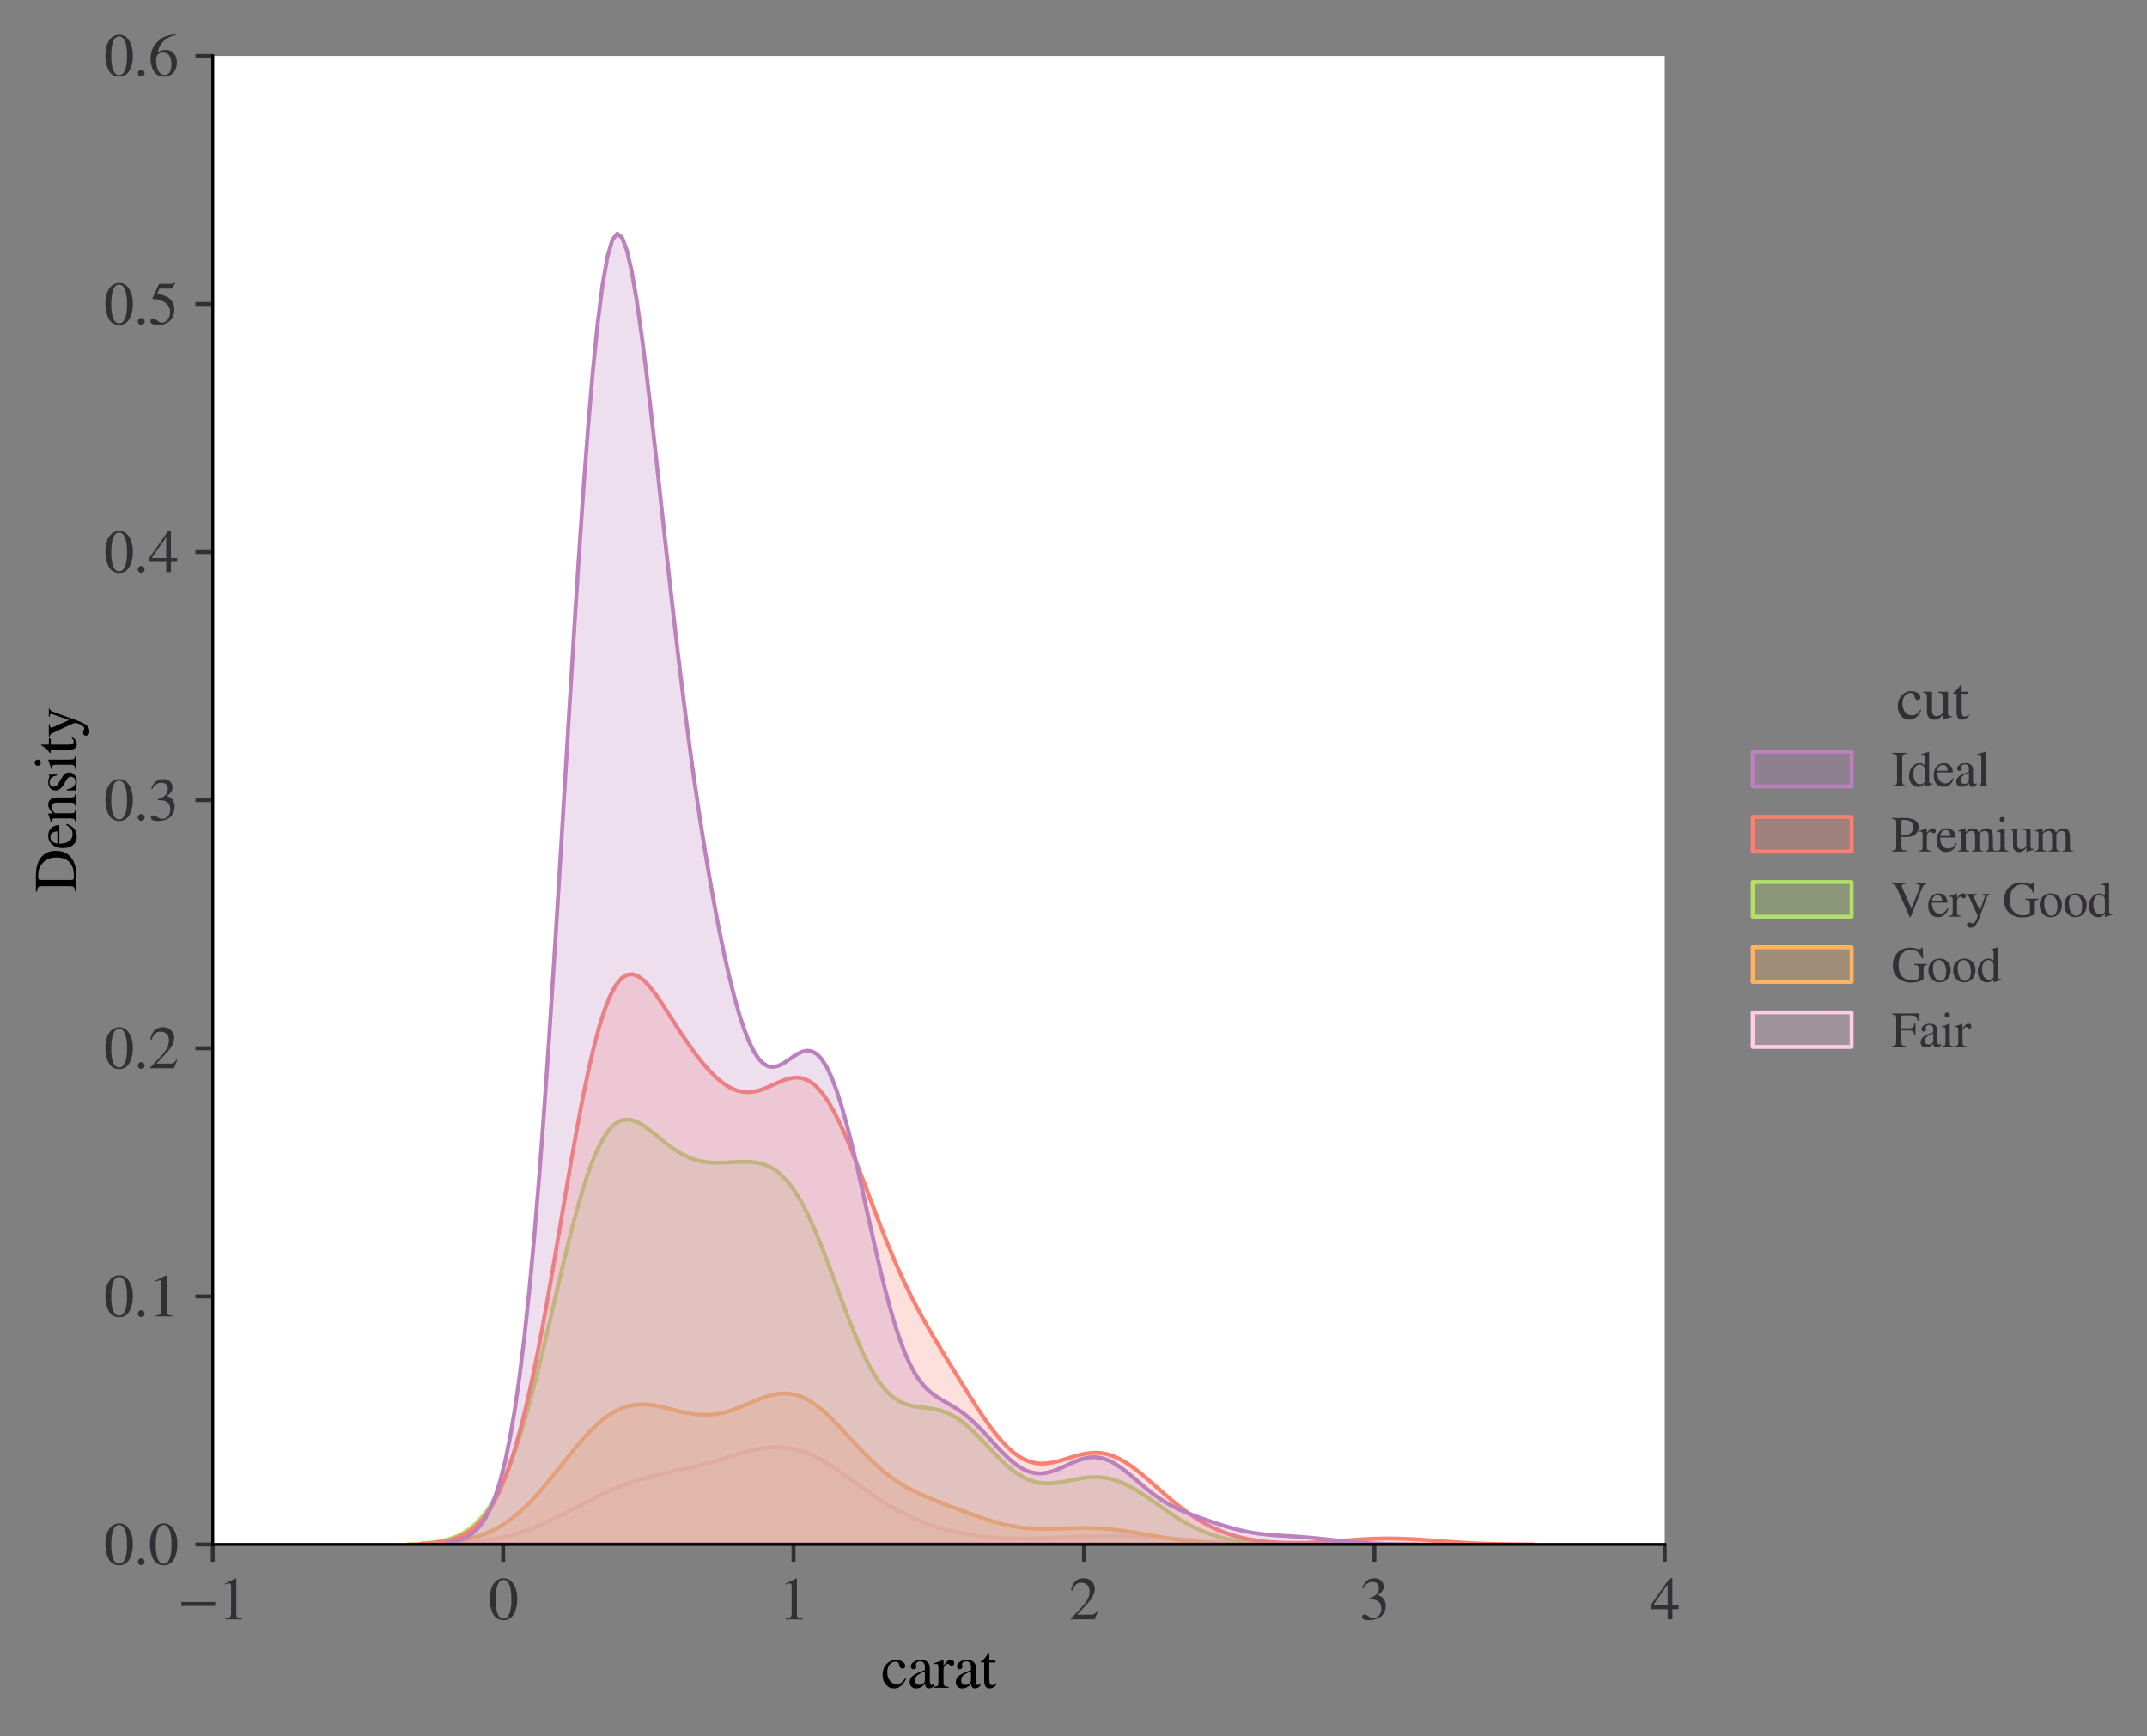<?xml version="1.0" encoding="utf-8" standalone="no"?>
<!DOCTYPE svg PUBLIC "-//W3C//DTD SVG 1.1//EN"
  "http://www.w3.org/Graphics/SVG/1.1/DTD/svg11.dtd">
<svg height="351.119pt" version="1.1" viewBox="0 0 434.044 351.119" width="434.044pt" xmlns="http://www.w3.org/2000/svg" xmlns:xlink="http://www.w3.org/1999/xlink">
 <rect x="0" y="0" width="434.044" height="351.119" fill="#808080" stroke="none"/>
 <defs>
  <style type="text/css">*{stroke-linecap:butt;stroke-linejoin:round;}</style>
 </defs>
 <g id="figure_1">
  <g id="patch_1">
   <path d="M 0 351.119 
L 434.044 351.119 
L 434.044 0 
L 0 0 
z
" style="fill:none;"/>
  </g>
  <g id="axes_1">
   <g id="patch_2">
    <path d="M 43.011 312.319 
L 336.556 312.319 
L 336.556 11.298 
L 43.011 11.298 
z
" style="fill:#ffffff;"/>
   </g>
   <g id="PolyCollection_1">
    <defs>
     <path d="M 84.031 -38.836 
L 84.031 -38.8 
L 84.952 -38.8 
L 85.873 -38.8 
L 86.795 -38.8 
L 87.716 -38.8 
L 88.637 -38.8 
L 89.558 -38.8 
L 90.48 -38.8 
L 91.401 -38.8 
L 92.322 -38.8 
L 93.243 -38.8 
L 94.164 -38.8 
L 95.086 -38.8 
L 96.007 -38.8 
L 96.928 -38.8 
L 97.849 -38.8 
L 98.771 -38.8 
L 99.692 -38.8 
L 100.613 -38.8 
L 101.534 -38.8 
L 102.455 -38.8 
L 103.377 -38.8 
L 104.298 -38.8 
L 105.219 -38.8 
L 106.14 -38.8 
L 107.062 -38.8 
L 107.983 -38.8 
L 108.904 -38.8 
L 109.825 -38.8 
L 110.747 -38.8 
L 111.668 -38.8 
L 112.589 -38.8 
L 113.51 -38.8 
L 114.431 -38.8 
L 115.353 -38.8 
L 116.274 -38.8 
L 117.195 -38.8 
L 118.116 -38.8 
L 119.038 -38.8 
L 119.959 -38.8 
L 120.88 -38.8 
L 121.801 -38.8 
L 122.723 -38.8 
L 123.644 -38.8 
L 124.565 -38.8 
L 125.486 -38.8 
L 126.407 -38.8 
L 127.329 -38.8 
L 128.25 -38.8 
L 129.171 -38.8 
L 130.092 -38.8 
L 131.014 -38.8 
L 131.935 -38.8 
L 132.856 -38.8 
L 133.777 -38.8 
L 134.699 -38.8 
L 135.62 -38.8 
L 136.541 -38.8 
L 137.462 -38.8 
L 138.383 -38.8 
L 139.305 -38.8 
L 140.226 -38.8 
L 141.147 -38.8 
L 142.068 -38.8 
L 142.99 -38.8 
L 143.911 -38.8 
L 144.832 -38.8 
L 145.753 -38.8 
L 146.675 -38.8 
L 147.596 -38.8 
L 148.517 -38.8 
L 149.438 -38.8 
L 150.359 -38.8 
L 151.281 -38.8 
L 152.202 -38.8 
L 153.123 -38.8 
L 154.044 -38.8 
L 154.966 -38.8 
L 155.887 -38.8 
L 156.808 -38.8 
L 157.729 -38.8 
L 158.651 -38.8 
L 159.572 -38.8 
L 160.493 -38.8 
L 161.414 -38.8 
L 162.335 -38.8 
L 163.257 -38.8 
L 164.178 -38.8 
L 165.099 -38.8 
L 166.02 -38.8 
L 166.942 -38.8 
L 167.863 -38.8 
L 168.784 -38.8 
L 169.705 -38.8 
L 170.627 -38.8 
L 171.548 -38.8 
L 172.469 -38.8 
L 173.39 -38.8 
L 174.311 -38.8 
L 175.233 -38.8 
L 176.154 -38.8 
L 177.075 -38.8 
L 177.996 -38.8 
L 178.918 -38.8 
L 179.839 -38.8 
L 180.76 -38.8 
L 181.681 -38.8 
L 182.602 -38.8 
L 183.524 -38.8 
L 184.445 -38.8 
L 185.366 -38.8 
L 186.287 -38.8 
L 187.209 -38.8 
L 188.13 -38.8 
L 189.051 -38.8 
L 189.972 -38.8 
L 190.894 -38.8 
L 191.815 -38.8 
L 192.736 -38.8 
L 193.657 -38.8 
L 194.578 -38.8 
L 195.5 -38.8 
L 196.421 -38.8 
L 197.342 -38.8 
L 198.263 -38.8 
L 199.185 -38.8 
L 200.106 -38.8 
L 201.027 -38.8 
L 201.948 -38.8 
L 202.87 -38.8 
L 203.791 -38.8 
L 204.712 -38.8 
L 205.633 -38.8 
L 206.554 -38.8 
L 207.476 -38.8 
L 208.397 -38.8 
L 209.318 -38.8 
L 210.239 -38.8 
L 211.161 -38.8 
L 212.082 -38.8 
L 213.003 -38.8 
L 213.924 -38.8 
L 214.846 -38.8 
L 215.767 -38.8 
L 216.688 -38.8 
L 217.609 -38.8 
L 218.53 -38.8 
L 219.452 -38.8 
L 220.373 -38.8 
L 221.294 -38.8 
L 222.215 -38.8 
L 223.137 -38.8 
L 224.058 -38.8 
L 224.979 -38.8 
L 225.9 -38.8 
L 226.822 -38.8 
L 227.743 -38.8 
L 228.664 -38.8 
L 229.585 -38.8 
L 230.506 -38.8 
L 231.428 -38.8 
L 232.349 -38.8 
L 233.27 -38.8 
L 234.191 -38.8 
L 235.113 -38.8 
L 236.034 -38.8 
L 236.955 -38.8 
L 237.876 -38.8 
L 238.798 -38.8 
L 239.719 -38.8 
L 240.64 -38.8 
L 241.561 -38.8 
L 242.482 -38.8 
L 243.404 -38.8 
L 244.325 -38.8 
L 245.246 -38.8 
L 246.167 -38.8 
L 247.089 -38.8 
L 248.01 -38.8 
L 248.931 -38.8 
L 249.852 -38.8 
L 250.774 -38.8 
L 251.695 -38.8 
L 252.616 -38.8 
L 253.537 -38.8 
L 254.458 -38.8 
L 255.38 -38.8 
L 256.301 -38.8 
L 257.222 -38.8 
L 258.143 -38.8 
L 259.065 -38.8 
L 259.986 -38.8 
L 260.907 -38.8 
L 261.828 -38.8 
L 262.749 -38.8 
L 263.671 -38.8 
L 264.592 -38.8 
L 265.513 -38.8 
L 266.434 -38.8 
L 267.356 -38.8 
L 267.356 -38.811 
L 267.356 -38.811 
L 266.434 -38.814 
L 265.513 -38.818 
L 264.592 -38.822 
L 263.671 -38.828 
L 262.749 -38.834 
L 261.828 -38.842 
L 260.907 -38.851 
L 259.986 -38.862 
L 259.065 -38.875 
L 258.143 -38.89 
L 257.222 -38.907 
L 256.301 -38.926 
L 255.38 -38.949 
L 254.458 -38.974 
L 253.537 -39.003 
L 252.616 -39.034 
L 251.695 -39.07 
L 250.774 -39.109 
L 249.852 -39.151 
L 248.931 -39.198 
L 248.01 -39.247 
L 247.089 -39.301 
L 246.167 -39.358 
L 245.246 -39.418 
L 244.325 -39.481 
L 243.404 -39.546 
L 242.482 -39.614 
L 241.561 -39.683 
L 240.64 -39.753 
L 239.719 -39.824 
L 238.798 -39.895 
L 237.876 -39.965 
L 236.955 -40.033 
L 236.034 -40.1 
L 235.113 -40.164 
L 234.191 -40.224 
L 233.27 -40.28 
L 232.349 -40.332 
L 231.428 -40.379 
L 230.506 -40.42 
L 229.585 -40.455 
L 228.664 -40.484 
L 227.743 -40.506 
L 226.822 -40.521 
L 225.9 -40.53 
L 224.979 -40.532 
L 224.058 -40.528 
L 223.137 -40.517 
L 222.215 -40.5 
L 221.294 -40.477 
L 220.373 -40.45 
L 219.452 -40.418 
L 218.53 -40.382 
L 217.609 -40.343 
L 216.688 -40.302 
L 215.767 -40.26 
L 214.846 -40.218 
L 213.924 -40.176 
L 213.003 -40.137 
L 212.082 -40.1 
L 211.161 -40.066 
L 210.239 -40.038 
L 209.318 -40.015 
L 208.397 -39.999 
L 207.476 -39.99 
L 206.554 -39.99 
L 205.633 -39.999 
L 204.712 -40.017 
L 203.791 -40.047 
L 202.87 -40.087 
L 201.948 -40.139 
L 201.027 -40.204 
L 200.106 -40.281 
L 199.185 -40.372 
L 198.263 -40.476 
L 197.342 -40.595 
L 196.421 -40.729 
L 195.5 -40.879 
L 194.578 -41.045 
L 193.657 -41.228 
L 192.736 -41.43 
L 191.815 -41.65 
L 190.894 -41.89 
L 189.972 -42.151 
L 189.051 -42.434 
L 188.13 -42.739 
L 187.209 -43.069 
L 186.287 -43.423 
L 185.366 -43.803 
L 184.445 -44.209 
L 183.524 -44.643 
L 182.602 -45.103 
L 181.681 -45.59 
L 180.76 -46.104 
L 179.839 -46.644 
L 178.918 -47.209 
L 177.996 -47.797 
L 177.075 -48.406 
L 176.154 -49.034 
L 175.233 -49.677 
L 174.311 -50.332 
L 173.39 -50.994 
L 172.469 -51.659 
L 171.548 -52.322 
L 170.627 -52.977 
L 169.705 -53.618 
L 168.784 -54.241 
L 167.863 -54.839 
L 166.942 -55.407 
L 166.02 -55.938 
L 165.099 -56.429 
L 164.178 -56.874 
L 163.257 -57.27 
L 162.335 -57.613 
L 161.414 -57.902 
L 160.493 -58.134 
L 159.572 -58.308 
L 158.651 -58.427 
L 157.729 -58.49 
L 156.808 -58.499 
L 155.887 -58.459 
L 154.966 -58.373 
L 154.044 -58.244 
L 153.123 -58.078 
L 152.202 -57.88 
L 151.281 -57.655 
L 150.359 -57.409 
L 149.438 -57.147 
L 148.517 -56.873 
L 147.596 -56.593 
L 146.675 -56.312 
L 145.753 -56.031 
L 144.832 -55.755 
L 143.911 -55.487 
L 142.99 -55.227 
L 142.068 -54.977 
L 141.147 -54.737 
L 140.226 -54.507 
L 139.305 -54.287 
L 138.383 -54.074 
L 137.462 -53.867 
L 136.541 -53.664 
L 135.62 -53.462 
L 134.699 -53.259 
L 133.777 -53.051 
L 132.856 -52.836 
L 131.935 -52.612 
L 131.014 -52.375 
L 130.092 -52.124 
L 129.171 -51.855 
L 128.25 -51.568 
L 127.329 -51.261 
L 126.407 -50.934 
L 125.486 -50.585 
L 124.565 -50.215 
L 123.644 -49.825 
L 122.723 -49.415 
L 121.801 -48.988 
L 120.88 -48.544 
L 119.959 -48.087 
L 119.038 -47.619 
L 118.116 -47.142 
L 117.195 -46.66 
L 116.274 -46.176 
L 115.353 -45.693 
L 114.431 -45.214 
L 113.51 -44.743 
L 112.589 -44.282 
L 111.668 -43.833 
L 110.747 -43.4 
L 109.825 -42.985 
L 108.904 -42.589 
L 107.983 -42.214 
L 107.062 -41.861 
L 106.14 -41.531 
L 105.219 -41.225 
L 104.298 -40.942 
L 103.377 -40.682 
L 102.455 -40.445 
L 101.534 -40.231 
L 100.613 -40.038 
L 99.692 -39.865 
L 98.771 -39.712 
L 97.849 -39.577 
L 96.928 -39.458 
L 96.007 -39.354 
L 95.086 -39.264 
L 94.164 -39.186 
L 93.243 -39.12 
L 92.322 -39.064 
L 91.401 -39.016 
L 90.48 -38.976 
L 89.558 -38.943 
L 88.637 -38.915 
L 87.716 -38.892 
L 86.795 -38.873 
L 85.873 -38.858 
L 84.952 -38.846 
L 84.031 -38.836 
z
" id="m78a255124a" style="stroke:#fccde5;stroke-width:0.8;"/>
    </defs>
    <g clip-path="url(#p1e96fef2e0)">
     <use style="fill:#fccde5;fill-opacity:0.25;stroke:#fccde5;stroke-width:0.8;" x="0" xlink:href="#m78a255124a" y="351.119"/>
    </g>
   </g>
   <g id="PolyCollection_2">
    <defs>
     <path d="M 82.496 -38.849 
L 82.496 -38.8 
L 83.37 -38.8 
L 84.245 -38.8 
L 85.12 -38.8 
L 85.994 -38.8 
L 86.869 -38.8 
L 87.744 -38.8 
L 88.619 -38.8 
L 89.493 -38.8 
L 90.368 -38.8 
L 91.243 -38.8 
L 92.117 -38.8 
L 92.992 -38.8 
L 93.867 -38.8 
L 94.742 -38.8 
L 95.616 -38.8 
L 96.491 -38.8 
L 97.366 -38.8 
L 98.24 -38.8 
L 99.115 -38.8 
L 99.99 -38.8 
L 100.864 -38.8 
L 101.739 -38.8 
L 102.614 -38.8 
L 103.489 -38.8 
L 104.363 -38.8 
L 105.238 -38.8 
L 106.113 -38.8 
L 106.987 -38.8 
L 107.862 -38.8 
L 108.737 -38.8 
L 109.612 -38.8 
L 110.486 -38.8 
L 111.361 -38.8 
L 112.236 -38.8 
L 113.11 -38.8 
L 113.985 -38.8 
L 114.86 -38.8 
L 115.734 -38.8 
L 116.609 -38.8 
L 117.484 -38.8 
L 118.359 -38.8 
L 119.233 -38.8 
L 120.108 -38.8 
L 120.983 -38.8 
L 121.857 -38.8 
L 122.732 -38.8 
L 123.607 -38.8 
L 124.482 -38.8 
L 125.356 -38.8 
L 126.231 -38.8 
L 127.106 -38.8 
L 127.98 -38.8 
L 128.855 -38.8 
L 129.73 -38.8 
L 130.604 -38.8 
L 131.479 -38.8 
L 132.354 -38.8 
L 133.229 -38.8 
L 134.103 -38.8 
L 134.978 -38.8 
L 135.853 -38.8 
L 136.727 -38.8 
L 137.602 -38.8 
L 138.477 -38.8 
L 139.352 -38.8 
L 140.226 -38.8 
L 141.101 -38.8 
L 141.976 -38.8 
L 142.85 -38.8 
L 143.725 -38.8 
L 144.6 -38.8 
L 145.474 -38.8 
L 146.349 -38.8 
L 147.224 -38.8 
L 148.099 -38.8 
L 148.973 -38.8 
L 149.848 -38.8 
L 150.723 -38.8 
L 151.597 -38.8 
L 152.472 -38.8 
L 153.347 -38.8 
L 154.221 -38.8 
L 155.096 -38.8 
L 155.971 -38.8 
L 156.846 -38.8 
L 157.72 -38.8 
L 158.595 -38.8 
L 159.47 -38.8 
L 160.344 -38.8 
L 161.219 -38.8 
L 162.094 -38.8 
L 162.969 -38.8 
L 163.843 -38.8 
L 164.718 -38.8 
L 165.593 -38.8 
L 166.467 -38.8 
L 167.342 -38.8 
L 168.217 -38.8 
L 169.091 -38.8 
L 169.966 -38.8 
L 170.841 -38.8 
L 171.716 -38.8 
L 172.59 -38.8 
L 173.465 -38.8 
L 174.34 -38.8 
L 175.214 -38.8 
L 176.089 -38.8 
L 176.964 -38.8 
L 177.839 -38.8 
L 178.713 -38.8 
L 179.588 -38.8 
L 180.463 -38.8 
L 181.337 -38.8 
L 182.212 -38.8 
L 183.087 -38.8 
L 183.961 -38.8 
L 184.836 -38.8 
L 185.711 -38.8 
L 186.586 -38.8 
L 187.46 -38.8 
L 188.335 -38.8 
L 189.21 -38.8 
L 190.084 -38.8 
L 190.959 -38.8 
L 191.834 -38.8 
L 192.709 -38.8 
L 193.583 -38.8 
L 194.458 -38.8 
L 195.333 -38.8 
L 196.207 -38.8 
L 197.082 -38.8 
L 197.957 -38.8 
L 198.831 -38.8 
L 199.706 -38.8 
L 200.581 -38.8 
L 201.456 -38.8 
L 202.33 -38.8 
L 203.205 -38.8 
L 204.08 -38.8 
L 204.954 -38.8 
L 205.829 -38.8 
L 206.704 -38.8 
L 207.579 -38.8 
L 208.453 -38.8 
L 209.328 -38.8 
L 210.203 -38.8 
L 211.077 -38.8 
L 211.952 -38.8 
L 212.827 -38.8 
L 213.701 -38.8 
L 214.576 -38.8 
L 215.451 -38.8 
L 216.326 -38.8 
L 217.2 -38.8 
L 218.075 -38.8 
L 218.95 -38.8 
L 219.824 -38.8 
L 220.699 -38.8 
L 221.574 -38.8 
L 222.449 -38.8 
L 223.323 -38.8 
L 224.198 -38.8 
L 225.073 -38.8 
L 225.947 -38.8 
L 226.822 -38.8 
L 227.697 -38.8 
L 228.571 -38.8 
L 229.446 -38.8 
L 230.321 -38.8 
L 231.196 -38.8 
L 232.07 -38.8 
L 232.945 -38.8 
L 233.82 -38.8 
L 234.694 -38.8 
L 235.569 -38.8 
L 236.444 -38.8 
L 237.319 -38.8 
L 238.193 -38.8 
L 239.068 -38.8 
L 239.943 -38.8 
L 240.817 -38.8 
L 241.692 -38.8 
L 242.567 -38.8 
L 243.441 -38.8 
L 244.316 -38.8 
L 245.191 -38.8 
L 246.066 -38.8 
L 246.94 -38.8 
L 247.815 -38.8 
L 248.69 -38.8 
L 249.564 -38.8 
L 250.439 -38.8 
L 251.314 -38.8 
L 252.189 -38.8 
L 253.063 -38.8 
L 253.938 -38.8 
L 254.813 -38.8 
L 255.687 -38.8 
L 256.562 -38.8 
L 256.562 -38.819 
L 256.562 -38.819 
L 255.687 -38.825 
L 254.813 -38.831 
L 253.938 -38.84 
L 253.063 -38.85 
L 252.189 -38.862 
L 251.314 -38.878 
L 250.439 -38.896 
L 249.564 -38.918 
L 248.69 -38.944 
L 247.815 -38.974 
L 246.94 -39.01 
L 246.066 -39.052 
L 245.191 -39.1 
L 244.316 -39.155 
L 243.441 -39.217 
L 242.567 -39.287 
L 241.692 -39.366 
L 240.817 -39.453 
L 239.943 -39.549 
L 239.068 -39.654 
L 238.193 -39.767 
L 237.319 -39.889 
L 236.444 -40.019 
L 235.569 -40.156 
L 234.694 -40.298 
L 233.82 -40.446 
L 232.945 -40.597 
L 232.07 -40.75 
L 231.196 -40.904 
L 230.321 -41.055 
L 229.446 -41.203 
L 228.571 -41.346 
L 227.697 -41.48 
L 226.822 -41.606 
L 225.947 -41.72 
L 225.073 -41.822 
L 224.198 -41.911 
L 223.323 -41.984 
L 222.449 -42.043 
L 221.574 -42.086 
L 220.699 -42.114 
L 219.824 -42.128 
L 218.95 -42.129 
L 218.075 -42.119 
L 217.2 -42.099 
L 216.326 -42.073 
L 215.451 -42.043 
L 214.576 -42.011 
L 213.701 -41.982 
L 212.827 -41.959 
L 211.952 -41.944 
L 211.077 -41.94 
L 210.203 -41.952 
L 209.328 -41.981 
L 208.453 -42.03 
L 207.579 -42.1 
L 206.704 -42.194 
L 205.829 -42.312 
L 204.954 -42.455 
L 204.08 -42.622 
L 203.205 -42.813 
L 202.33 -43.027 
L 201.456 -43.262 
L 200.581 -43.517 
L 199.706 -43.788 
L 198.831 -44.074 
L 197.957 -44.373 
L 197.082 -44.68 
L 196.207 -44.996 
L 195.333 -45.316 
L 194.458 -45.64 
L 193.583 -45.967 
L 192.709 -46.295 
L 191.834 -46.625 
L 190.959 -46.958 
L 190.084 -47.294 
L 189.21 -47.637 
L 188.335 -47.988 
L 187.46 -48.351 
L 186.586 -48.729 
L 185.711 -49.128 
L 184.836 -49.55 
L 183.961 -50.001 
L 183.087 -50.485 
L 182.212 -51.005 
L 181.337 -51.565 
L 180.463 -52.168 
L 179.588 -52.816 
L 178.713 -53.51 
L 177.839 -54.249 
L 176.964 -55.033 
L 176.089 -55.858 
L 175.214 -56.721 
L 174.34 -57.617 
L 173.465 -58.539 
L 172.59 -59.479 
L 171.716 -60.428 
L 170.841 -61.378 
L 169.966 -62.318 
L 169.091 -63.236 
L 168.217 -64.123 
L 167.342 -64.968 
L 166.467 -65.759 
L 165.593 -66.489 
L 164.718 -67.147 
L 163.843 -67.726 
L 162.969 -68.221 
L 162.094 -68.627 
L 161.219 -68.942 
L 160.344 -69.164 
L 159.47 -69.295 
L 158.595 -69.338 
L 157.72 -69.298 
L 156.846 -69.181 
L 155.971 -68.996 
L 155.096 -68.752 
L 154.221 -68.46 
L 153.347 -68.131 
L 152.472 -67.775 
L 151.597 -67.405 
L 150.723 -67.033 
L 149.848 -66.668 
L 148.973 -66.322 
L 148.099 -66.003 
L 147.224 -65.718 
L 146.349 -65.476 
L 145.474 -65.279 
L 144.6 -65.133 
L 143.725 -65.039 
L 142.85 -64.996 
L 141.976 -65.004 
L 141.101 -65.061 
L 140.226 -65.161 
L 139.352 -65.3 
L 138.477 -65.471 
L 137.602 -65.668 
L 136.727 -65.881 
L 135.853 -66.102 
L 134.978 -66.323 
L 134.103 -66.534 
L 133.229 -66.726 
L 132.354 -66.888 
L 131.479 -67.013 
L 130.604 -67.092 
L 129.73 -67.117 
L 128.855 -67.08 
L 127.98 -66.975 
L 127.106 -66.798 
L 126.231 -66.542 
L 125.356 -66.207 
L 124.482 -65.789 
L 123.607 -65.289 
L 122.732 -64.706 
L 121.857 -64.045 
L 120.983 -63.307 
L 120.108 -62.498 
L 119.233 -61.624 
L 118.359 -60.691 
L 117.484 -59.707 
L 116.609 -58.681 
L 115.734 -57.622 
L 114.86 -56.538 
L 113.985 -55.441 
L 113.11 -54.338 
L 112.236 -53.239 
L 111.361 -52.154 
L 110.486 -51.089 
L 109.612 -50.054 
L 108.737 -49.054 
L 107.862 -48.095 
L 106.987 -47.183 
L 106.113 -46.322 
L 105.238 -45.513 
L 104.363 -44.76 
L 103.489 -44.063 
L 102.614 -43.423 
L 101.739 -42.839 
L 100.864 -42.309 
L 99.99 -41.832 
L 99.115 -41.406 
L 98.24 -41.027 
L 97.366 -40.692 
L 96.491 -40.399 
L 95.616 -40.144 
L 94.742 -39.923 
L 93.867 -39.733 
L 92.992 -39.57 
L 92.117 -39.433 
L 91.243 -39.317 
L 90.368 -39.219 
L 89.493 -39.139 
L 88.619 -39.072 
L 87.744 -39.017 
L 86.869 -38.972 
L 85.994 -38.935 
L 85.12 -38.906 
L 84.245 -38.883 
L 83.37 -38.864 
L 82.496 -38.849 
z
" id="mf9fd617ab8" style="stroke:#fdb462;stroke-width:0.8;"/>
    </defs>
    <g clip-path="url(#p1e96fef2e0)">
     <use style="fill:#fdb462;fill-opacity:0.25;stroke:#fdb462;stroke-width:0.8;" x="0" xlink:href="#mf9fd617ab8" y="351.119"/>
    </g>
   </g>
   <g id="PolyCollection_3">
    <defs>
     <path d="M 85.259 -39.012 
L 85.259 -38.8 
L 86.156 -38.8 
L 87.053 -38.8 
L 87.95 -38.8 
L 88.847 -38.8 
L 89.744 -38.8 
L 90.642 -38.8 
L 91.539 -38.8 
L 92.436 -38.8 
L 93.333 -38.8 
L 94.23 -38.8 
L 95.127 -38.8 
L 96.024 -38.8 
L 96.921 -38.8 
L 97.818 -38.8 
L 98.715 -38.8 
L 99.612 -38.8 
L 100.509 -38.8 
L 101.407 -38.8 
L 102.304 -38.8 
L 103.201 -38.8 
L 104.098 -38.8 
L 104.995 -38.8 
L 105.892 -38.8 
L 106.789 -38.8 
L 107.686 -38.8 
L 108.583 -38.8 
L 109.48 -38.8 
L 110.377 -38.8 
L 111.274 -38.8 
L 112.172 -38.8 
L 113.069 -38.8 
L 113.966 -38.8 
L 114.863 -38.8 
L 115.76 -38.8 
L 116.657 -38.8 
L 117.554 -38.8 
L 118.451 -38.8 
L 119.348 -38.8 
L 120.245 -38.8 
L 121.142 -38.8 
L 122.04 -38.8 
L 122.937 -38.8 
L 123.834 -38.8 
L 124.731 -38.8 
L 125.628 -38.8 
L 126.525 -38.8 
L 127.422 -38.8 
L 128.319 -38.8 
L 129.216 -38.8 
L 130.113 -38.8 
L 131.01 -38.8 
L 131.907 -38.8 
L 132.805 -38.8 
L 133.702 -38.8 
L 134.599 -38.8 
L 135.496 -38.8 
L 136.393 -38.8 
L 137.29 -38.8 
L 138.187 -38.8 
L 139.084 -38.8 
L 139.981 -38.8 
L 140.878 -38.8 
L 141.775 -38.8 
L 142.673 -38.8 
L 143.57 -38.8 
L 144.467 -38.8 
L 145.364 -38.8 
L 146.261 -38.8 
L 147.158 -38.8 
L 148.055 -38.8 
L 148.952 -38.8 
L 149.849 -38.8 
L 150.746 -38.8 
L 151.643 -38.8 
L 152.54 -38.8 
L 153.438 -38.8 
L 154.335 -38.8 
L 155.232 -38.8 
L 156.129 -38.8 
L 157.026 -38.8 
L 157.923 -38.8 
L 158.82 -38.8 
L 159.717 -38.8 
L 160.614 -38.8 
L 161.511 -38.8 
L 162.408 -38.8 
L 163.306 -38.8 
L 164.203 -38.8 
L 165.1 -38.8 
L 165.997 -38.8 
L 166.894 -38.8 
L 167.791 -38.8 
L 168.688 -38.8 
L 169.585 -38.8 
L 170.482 -38.8 
L 171.379 -38.8 
L 172.276 -38.8 
L 173.173 -38.8 
L 174.071 -38.8 
L 174.968 -38.8 
L 175.865 -38.8 
L 176.762 -38.8 
L 177.659 -38.8 
L 178.556 -38.8 
L 179.453 -38.8 
L 180.35 -38.8 
L 181.247 -38.8 
L 182.144 -38.8 
L 183.041 -38.8 
L 183.939 -38.8 
L 184.836 -38.8 
L 185.733 -38.8 
L 186.63 -38.8 
L 187.527 -38.8 
L 188.424 -38.8 
L 189.321 -38.8 
L 190.218 -38.8 
L 191.115 -38.8 
L 192.012 -38.8 
L 192.909 -38.8 
L 193.806 -38.8 
L 194.704 -38.8 
L 195.601 -38.8 
L 196.498 -38.8 
L 197.395 -38.8 
L 198.292 -38.8 
L 199.189 -38.8 
L 200.086 -38.8 
L 200.983 -38.8 
L 201.88 -38.8 
L 202.777 -38.8 
L 203.674 -38.8 
L 204.571 -38.8 
L 205.469 -38.8 
L 206.366 -38.8 
L 207.263 -38.8 
L 208.16 -38.8 
L 209.057 -38.8 
L 209.954 -38.8 
L 210.851 -38.8 
L 211.748 -38.8 
L 212.645 -38.8 
L 213.542 -38.8 
L 214.439 -38.8 
L 215.337 -38.8 
L 216.234 -38.8 
L 217.131 -38.8 
L 218.028 -38.8 
L 218.925 -38.8 
L 219.822 -38.8 
L 220.719 -38.8 
L 221.616 -38.8 
L 222.513 -38.8 
L 223.41 -38.8 
L 224.307 -38.8 
L 225.204 -38.8 
L 226.102 -38.8 
L 226.999 -38.8 
L 227.896 -38.8 
L 228.793 -38.8 
L 229.69 -38.8 
L 230.587 -38.8 
L 231.484 -38.8 
L 232.381 -38.8 
L 233.278 -38.8 
L 234.175 -38.8 
L 235.072 -38.8 
L 235.97 -38.8 
L 236.867 -38.8 
L 237.764 -38.8 
L 238.661 -38.8 
L 239.558 -38.8 
L 240.455 -38.8 
L 241.352 -38.8 
L 242.249 -38.8 
L 243.146 -38.8 
L 244.043 -38.8 
L 244.94 -38.8 
L 245.837 -38.8 
L 246.735 -38.8 
L 247.632 -38.8 
L 248.529 -38.8 
L 249.426 -38.8 
L 250.323 -38.8 
L 251.22 -38.8 
L 252.117 -38.8 
L 253.014 -38.8 
L 253.911 -38.8 
L 254.808 -38.8 
L 255.705 -38.8 
L 256.603 -38.8 
L 257.5 -38.8 
L 258.397 -38.8 
L 259.294 -38.8 
L 260.191 -38.8 
L 261.088 -38.8 
L 261.985 -38.8 
L 262.882 -38.8 
L 263.779 -38.8 
L 263.779 -38.82 
L 263.779 -38.82 
L 262.882 -38.827 
L 261.985 -38.835 
L 261.088 -38.846 
L 260.191 -38.861 
L 259.294 -38.878 
L 258.397 -38.901 
L 257.5 -38.929 
L 256.603 -38.963 
L 255.705 -39.006 
L 254.808 -39.058 
L 253.911 -39.121 
L 253.014 -39.196 
L 252.117 -39.287 
L 251.22 -39.394 
L 250.323 -39.52 
L 249.426 -39.667 
L 248.529 -39.837 
L 247.632 -40.034 
L 246.735 -40.258 
L 245.837 -40.513 
L 244.94 -40.8 
L 244.043 -41.121 
L 243.146 -41.476 
L 242.249 -41.868 
L 241.352 -42.295 
L 240.455 -42.758 
L 239.558 -43.254 
L 238.661 -43.783 
L 237.764 -44.342 
L 236.867 -44.925 
L 235.97 -45.53 
L 235.072 -46.149 
L 234.175 -46.778 
L 233.278 -47.408 
L 232.381 -48.032 
L 231.484 -48.643 
L 230.587 -49.231 
L 229.69 -49.789 
L 228.793 -50.308 
L 227.896 -50.782 
L 226.999 -51.203 
L 226.102 -51.566 
L 225.204 -51.867 
L 224.307 -52.103 
L 223.41 -52.272 
L 222.513 -52.376 
L 221.616 -52.417 
L 220.719 -52.4 
L 219.822 -52.331 
L 218.925 -52.218 
L 218.028 -52.072 
L 217.131 -51.903 
L 216.234 -51.725 
L 215.337 -51.549 
L 214.439 -51.39 
L 213.542 -51.261 
L 212.645 -51.176 
L 211.748 -51.148 
L 210.851 -51.187 
L 209.954 -51.303 
L 209.057 -51.506 
L 208.16 -51.8 
L 207.263 -52.189 
L 206.366 -52.673 
L 205.469 -53.25 
L 204.571 -53.917 
L 203.674 -54.663 
L 202.777 -55.481 
L 201.88 -56.355 
L 200.983 -57.273 
L 200.086 -58.216 
L 199.189 -59.169 
L 198.292 -60.112 
L 197.395 -61.028 
L 196.498 -61.9 
L 195.601 -62.713 
L 194.704 -63.454 
L 193.806 -64.112 
L 192.909 -64.682 
L 192.012 -65.16 
L 191.115 -65.548 
L 190.218 -65.851 
L 189.321 -66.081 
L 188.424 -66.25 
L 187.527 -66.377 
L 186.63 -66.483 
L 185.733 -66.592 
L 184.836 -66.729 
L 183.939 -66.921 
L 183.041 -67.194 
L 182.144 -67.573 
L 181.247 -68.081 
L 180.35 -68.739 
L 179.453 -69.564 
L 178.556 -70.569 
L 177.659 -71.762 
L 176.762 -73.145 
L 175.865 -74.718 
L 174.968 -76.471 
L 174.071 -78.393 
L 173.173 -80.465 
L 172.276 -82.667 
L 171.379 -84.973 
L 170.482 -87.355 
L 169.585 -89.783 
L 168.688 -92.225 
L 167.791 -94.65 
L 166.894 -97.028 
L 165.997 -99.329 
L 165.1 -101.528 
L 164.203 -103.601 
L 163.306 -105.53 
L 162.408 -107.298 
L 161.511 -108.897 
L 160.614 -110.319 
L 159.717 -111.564 
L 158.82 -112.634 
L 157.923 -113.534 
L 157.026 -114.275 
L 156.129 -114.87 
L 155.232 -115.33 
L 154.335 -115.673 
L 153.438 -115.914 
L 152.54 -116.07 
L 151.643 -116.155 
L 150.746 -116.186 
L 149.849 -116.177 
L 148.952 -116.142 
L 148.055 -116.094 
L 147.158 -116.044 
L 146.261 -116.003 
L 145.364 -115.983 
L 144.467 -115.992 
L 143.57 -116.041 
L 142.673 -116.137 
L 141.775 -116.289 
L 140.878 -116.503 
L 139.981 -116.786 
L 139.084 -117.141 
L 138.187 -117.57 
L 137.29 -118.072 
L 136.393 -118.644 
L 135.496 -119.277 
L 134.599 -119.961 
L 133.702 -120.681 
L 132.805 -121.417 
L 131.907 -122.147 
L 131.01 -122.844 
L 130.113 -123.479 
L 129.216 -124.019 
L 128.319 -124.431 
L 127.422 -124.681 
L 126.525 -124.736 
L 125.628 -124.563 
L 124.731 -124.134 
L 123.834 -123.424 
L 122.937 -122.412 
L 122.04 -121.085 
L 121.142 -119.434 
L 120.245 -117.459 
L 119.348 -115.166 
L 118.451 -112.57 
L 117.554 -109.691 
L 116.657 -106.557 
L 115.76 -103.2 
L 114.863 -99.658 
L 113.966 -95.972 
L 113.069 -92.186 
L 112.172 -88.344 
L 111.274 -84.49 
L 110.377 -80.668 
L 109.48 -76.917 
L 108.583 -73.275 
L 107.686 -69.774 
L 106.789 -66.442 
L 105.892 -63.301 
L 104.995 -60.368 
L 104.098 -57.656 
L 103.201 -55.17 
L 102.304 -52.912 
L 101.407 -50.88 
L 100.509 -49.067 
L 99.612 -47.464 
L 98.715 -46.059 
L 97.818 -44.839 
L 96.921 -43.787 
L 96.024 -42.888 
L 95.127 -42.127 
L 94.23 -41.488 
L 93.333 -40.956 
L 92.436 -40.516 
L 91.539 -40.156 
L 90.642 -39.864 
L 89.744 -39.628 
L 88.847 -39.44 
L 87.95 -39.291 
L 87.053 -39.174 
L 86.156 -39.082 
L 85.259 -39.012 
z
" id="m80c805e7cf" style="stroke:#b3de69;stroke-width:0.8;"/>
    </defs>
    <g clip-path="url(#p1e96fef2e0)">
     <use style="fill:#b3de69;fill-opacity:0.25;stroke:#b3de69;stroke-width:0.8;" x="0" xlink:href="#m80c805e7cf" y="351.119"/>
    </g>
   </g>
   <g id="PolyCollection_4">
    <defs>
     <path d="M 84.867 -38.925 
L 84.867 -38.8 
L 85.998 -38.8 
L 87.129 -38.8 
L 88.26 -38.8 
L 89.392 -38.8 
L 90.523 -38.8 
L 91.654 -38.8 
L 92.785 -38.8 
L 93.916 -38.8 
L 95.047 -38.8 
L 96.178 -38.8 
L 97.309 -38.8 
L 98.441 -38.8 
L 99.572 -38.8 
L 100.703 -38.8 
L 101.834 -38.8 
L 102.965 -38.8 
L 104.096 -38.8 
L 105.227 -38.8 
L 106.359 -38.8 
L 107.49 -38.8 
L 108.621 -38.8 
L 109.752 -38.8 
L 110.883 -38.8 
L 112.014 -38.8 
L 113.145 -38.8 
L 114.277 -38.8 
L 115.408 -38.8 
L 116.539 -38.8 
L 117.67 -38.8 
L 118.801 -38.8 
L 119.932 -38.8 
L 121.063 -38.8 
L 122.195 -38.8 
L 123.326 -38.8 
L 124.457 -38.8 
L 125.588 -38.8 
L 126.719 -38.8 
L 127.85 -38.8 
L 128.981 -38.8 
L 130.113 -38.8 
L 131.244 -38.8 
L 132.375 -38.8 
L 133.506 -38.8 
L 134.637 -38.8 
L 135.768 -38.8 
L 136.899 -38.8 
L 138.031 -38.8 
L 139.162 -38.8 
L 140.293 -38.8 
L 141.424 -38.8 
L 142.555 -38.8 
L 143.686 -38.8 
L 144.817 -38.8 
L 145.949 -38.8 
L 147.08 -38.8 
L 148.211 -38.8 
L 149.342 -38.8 
L 150.473 -38.8 
L 151.604 -38.8 
L 152.735 -38.8 
L 153.867 -38.8 
L 154.998 -38.8 
L 156.129 -38.8 
L 157.26 -38.8 
L 158.391 -38.8 
L 159.522 -38.8 
L 160.653 -38.8 
L 161.785 -38.8 
L 162.916 -38.8 
L 164.047 -38.8 
L 165.178 -38.8 
L 166.309 -38.8 
L 167.44 -38.8 
L 168.571 -38.8 
L 169.703 -38.8 
L 170.834 -38.8 
L 171.965 -38.8 
L 173.096 -38.8 
L 174.227 -38.8 
L 175.358 -38.8 
L 176.489 -38.8 
L 177.621 -38.8 
L 178.752 -38.8 
L 179.883 -38.8 
L 181.014 -38.8 
L 182.145 -38.8 
L 183.276 -38.8 
L 184.407 -38.8 
L 185.539 -38.8 
L 186.67 -38.8 
L 187.801 -38.8 
L 188.932 -38.8 
L 190.063 -38.8 
L 191.194 -38.8 
L 192.325 -38.8 
L 193.457 -38.8 
L 194.588 -38.8 
L 195.719 -38.8 
L 196.85 -38.8 
L 197.981 -38.8 
L 199.112 -38.8 
L 200.243 -38.8 
L 201.375 -38.8 
L 202.506 -38.8 
L 203.637 -38.8 
L 204.768 -38.8 
L 205.899 -38.8 
L 207.03 -38.8 
L 208.161 -38.8 
L 209.293 -38.8 
L 210.424 -38.8 
L 211.555 -38.8 
L 212.686 -38.8 
L 213.817 -38.8 
L 214.948 -38.8 
L 216.079 -38.8 
L 217.211 -38.8 
L 218.342 -38.8 
L 219.473 -38.8 
L 220.604 -38.8 
L 221.735 -38.8 
L 222.866 -38.8 
L 223.997 -38.8 
L 225.129 -38.8 
L 226.26 -38.8 
L 227.391 -38.8 
L 228.522 -38.8 
L 229.653 -38.8 
L 230.784 -38.8 
L 231.915 -38.8 
L 233.047 -38.8 
L 234.178 -38.8 
L 235.309 -38.8 
L 236.44 -38.8 
L 237.571 -38.8 
L 238.702 -38.8 
L 239.833 -38.8 
L 240.965 -38.8 
L 242.096 -38.8 
L 243.227 -38.8 
L 244.358 -38.8 
L 245.489 -38.8 
L 246.62 -38.8 
L 247.751 -38.8 
L 248.883 -38.8 
L 250.014 -38.8 
L 251.145 -38.8 
L 252.276 -38.8 
L 253.407 -38.8 
L 254.538 -38.8 
L 255.669 -38.8 
L 256.8 -38.8 
L 257.932 -38.8 
L 259.063 -38.8 
L 260.194 -38.8 
L 261.325 -38.8 
L 262.456 -38.8 
L 263.587 -38.8 
L 264.718 -38.8 
L 265.85 -38.8 
L 266.981 -38.8 
L 268.112 -38.8 
L 269.243 -38.8 
L 270.374 -38.8 
L 271.505 -38.8 
L 272.636 -38.8 
L 273.768 -38.8 
L 274.899 -38.8 
L 276.03 -38.8 
L 277.161 -38.8 
L 278.292 -38.8 
L 279.423 -38.8 
L 280.554 -38.8 
L 281.686 -38.8 
L 282.817 -38.8 
L 283.948 -38.8 
L 285.079 -38.8 
L 286.21 -38.8 
L 287.341 -38.8 
L 288.472 -38.8 
L 289.604 -38.8 
L 290.735 -38.8 
L 291.866 -38.8 
L 292.997 -38.8 
L 294.128 -38.8 
L 295.259 -38.8 
L 296.39 -38.8 
L 297.522 -38.8 
L 298.653 -38.8 
L 299.784 -38.8 
L 300.915 -38.8 
L 302.046 -38.8 
L 303.177 -38.8 
L 304.308 -38.8 
L 305.44 -38.8 
L 306.571 -38.8 
L 307.702 -38.8 
L 308.833 -38.8 
L 309.964 -38.8 
L 309.964 -38.813 
L 309.964 -38.813 
L 308.833 -38.819 
L 307.702 -38.826 
L 306.571 -38.836 
L 305.44 -38.849 
L 304.308 -38.865 
L 303.177 -38.885 
L 302.046 -38.911 
L 300.915 -38.942 
L 299.784 -38.979 
L 298.653 -39.023 
L 297.522 -39.075 
L 296.39 -39.133 
L 295.259 -39.199 
L 294.128 -39.271 
L 292.997 -39.349 
L 291.866 -39.431 
L 290.735 -39.516 
L 289.604 -39.601 
L 288.472 -39.684 
L 287.341 -39.762 
L 286.21 -39.834 
L 285.079 -39.896 
L 283.948 -39.946 
L 282.817 -39.982 
L 281.686 -40.003 
L 280.554 -40.008 
L 279.423 -39.997 
L 278.292 -39.97 
L 277.161 -39.928 
L 276.03 -39.873 
L 274.899 -39.808 
L 273.768 -39.734 
L 272.636 -39.655 
L 271.505 -39.573 
L 270.374 -39.491 
L 269.243 -39.412 
L 268.112 -39.337 
L 266.981 -39.27 
L 265.85 -39.213 
L 264.718 -39.166 
L 263.587 -39.133 
L 262.456 -39.113 
L 261.325 -39.11 
L 260.194 -39.124 
L 259.063 -39.158 
L 257.932 -39.213 
L 256.8 -39.293 
L 255.669 -39.399 
L 254.538 -39.534 
L 253.407 -39.702 
L 252.276 -39.906 
L 251.145 -40.149 
L 250.014 -40.435 
L 248.883 -40.768 
L 247.751 -41.151 
L 246.62 -41.586 
L 245.489 -42.077 
L 244.358 -42.627 
L 243.227 -43.237 
L 242.096 -43.907 
L 240.965 -44.639 
L 239.833 -45.43 
L 238.702 -46.276 
L 237.571 -47.174 
L 236.44 -48.114 
L 235.309 -49.088 
L 234.178 -50.082 
L 233.047 -51.081 
L 231.915 -52.068 
L 230.784 -53.024 
L 229.653 -53.927 
L 228.522 -54.759 
L 227.391 -55.498 
L 226.26 -56.128 
L 225.129 -56.635 
L 223.997 -57.007 
L 222.866 -57.242 
L 221.735 -57.34 
L 220.604 -57.31 
L 219.473 -57.166 
L 218.342 -56.929 
L 217.211 -56.624 
L 216.079 -56.281 
L 214.948 -55.933 
L 213.817 -55.614 
L 212.686 -55.357 
L 211.555 -55.196 
L 210.424 -55.159 
L 209.293 -55.27 
L 208.161 -55.548 
L 207.03 -56.008 
L 205.899 -56.655 
L 204.768 -57.491 
L 203.637 -58.509 
L 202.506 -59.699 
L 201.375 -61.042 
L 200.243 -62.52 
L 199.112 -64.11 
L 197.981 -65.788 
L 196.85 -67.532 
L 195.719 -69.321 
L 194.588 -71.137 
L 193.457 -72.97 
L 192.325 -74.811 
L 191.194 -76.661 
L 190.063 -78.525 
L 188.932 -80.415 
L 187.801 -82.346 
L 186.67 -84.337 
L 185.539 -86.407 
L 184.407 -88.577 
L 183.276 -90.862 
L 182.145 -93.274 
L 181.014 -95.818 
L 179.883 -98.493 
L 178.752 -101.289 
L 177.621 -104.185 
L 176.489 -107.155 
L 175.358 -110.162 
L 174.227 -113.165 
L 173.096 -116.116 
L 171.965 -118.963 
L 170.834 -121.657 
L 169.703 -124.146 
L 168.571 -126.384 
L 167.44 -128.334 
L 166.309 -129.966 
L 165.178 -131.262 
L 164.047 -132.216 
L 162.916 -132.839 
L 161.785 -133.153 
L 160.653 -133.193 
L 159.522 -133.007 
L 158.391 -132.65 
L 157.26 -132.184 
L 156.129 -131.67 
L 154.998 -131.17 
L 153.867 -130.738 
L 152.735 -130.422 
L 151.604 -130.258 
L 150.473 -130.271 
L 149.342 -130.477 
L 148.211 -130.88 
L 147.08 -131.476 
L 145.949 -132.255 
L 144.817 -133.205 
L 143.686 -134.309 
L 142.555 -135.554 
L 141.424 -136.926 
L 140.293 -138.412 
L 139.162 -139.998 
L 138.031 -141.668 
L 136.899 -143.403 
L 135.768 -145.174 
L 134.637 -146.946 
L 133.506 -148.669 
L 132.375 -150.284 
L 131.244 -151.721 
L 130.113 -152.897 
L 128.981 -153.725 
L 127.85 -154.116 
L 126.719 -153.981 
L 125.588 -153.242 
L 124.457 -151.832 
L 123.326 -149.705 
L 122.195 -146.837 
L 121.063 -143.23 
L 119.932 -138.913 
L 118.801 -133.941 
L 117.67 -128.394 
L 116.539 -122.373 
L 115.408 -115.994 
L 114.277 -109.386 
L 113.145 -102.677 
L 112.014 -95.998 
L 110.883 -89.467 
L 109.752 -83.193 
L 108.621 -77.265 
L 107.49 -71.756 
L 106.359 -66.717 
L 105.227 -62.178 
L 104.096 -58.151 
L 102.965 -54.632 
L 101.834 -51.602 
L 100.703 -49.03 
L 99.572 -46.879 
L 98.441 -45.104 
L 97.309 -43.66 
L 96.178 -42.503 
L 95.047 -41.587 
L 93.916 -40.872 
L 92.785 -40.322 
L 91.654 -39.905 
L 90.523 -39.592 
L 89.392 -39.361 
L 88.26 -39.193 
L 87.129 -39.071 
L 85.998 -38.985 
L 84.867 -38.925 
z
" id="m3148ffe4d1" style="stroke:#fb8072;stroke-width:0.8;"/>
    </defs>
    <g clip-path="url(#p1e96fef2e0)">
     <use style="fill:#fb8072;fill-opacity:0.25;stroke:#fb8072;stroke-width:0.8;" x="0" xlink:href="#m3148ffe4d1" y="351.119"/>
    </g>
   </g>
   <g id="PolyCollection_5">
    <defs>
     <path d="M 90.303 -39.108 
L 90.303 -38.8 
L 91.288 -38.8 
L 92.273 -38.8 
L 93.258 -38.8 
L 94.243 -38.8 
L 95.228 -38.8 
L 96.213 -38.8 
L 97.198 -38.8 
L 98.183 -38.8 
L 99.168 -38.8 
L 100.153 -38.8 
L 101.139 -38.8 
L 102.124 -38.8 
L 103.109 -38.8 
L 104.094 -38.8 
L 105.079 -38.8 
L 106.064 -38.8 
L 107.049 -38.8 
L 108.034 -38.8 
L 109.019 -38.8 
L 110.004 -38.8 
L 110.989 -38.8 
L 111.974 -38.8 
L 112.959 -38.8 
L 113.944 -38.8 
L 114.929 -38.8 
L 115.914 -38.8 
L 116.899 -38.8 
L 117.884 -38.8 
L 118.869 -38.8 
L 119.855 -38.8 
L 120.84 -38.8 
L 121.825 -38.8 
L 122.81 -38.8 
L 123.795 -38.8 
L 124.78 -38.8 
L 125.765 -38.8 
L 126.75 -38.8 
L 127.735 -38.8 
L 128.72 -38.8 
L 129.705 -38.8 
L 130.69 -38.8 
L 131.675 -38.8 
L 132.66 -38.8 
L 133.645 -38.8 
L 134.63 -38.8 
L 135.615 -38.8 
L 136.6 -38.8 
L 137.585 -38.8 
L 138.571 -38.8 
L 139.556 -38.8 
L 140.541 -38.8 
L 141.526 -38.8 
L 142.511 -38.8 
L 143.496 -38.8 
L 144.481 -38.8 
L 145.466 -38.8 
L 146.451 -38.8 
L 147.436 -38.8 
L 148.421 -38.8 
L 149.406 -38.8 
L 150.391 -38.8 
L 151.376 -38.8 
L 152.361 -38.8 
L 153.346 -38.8 
L 154.331 -38.8 
L 155.316 -38.8 
L 156.301 -38.8 
L 157.287 -38.8 
L 158.272 -38.8 
L 159.257 -38.8 
L 160.242 -38.8 
L 161.227 -38.8 
L 162.212 -38.8 
L 163.197 -38.8 
L 164.182 -38.8 
L 165.167 -38.8 
L 166.152 -38.8 
L 167.137 -38.8 
L 168.122 -38.8 
L 169.107 -38.8 
L 170.092 -38.8 
L 171.077 -38.8 
L 172.062 -38.8 
L 173.047 -38.8 
L 174.032 -38.8 
L 175.017 -38.8 
L 176.003 -38.8 
L 176.988 -38.8 
L 177.973 -38.8 
L 178.958 -38.8 
L 179.943 -38.8 
L 180.928 -38.8 
L 181.913 -38.8 
L 182.898 -38.8 
L 183.883 -38.8 
L 184.868 -38.8 
L 185.853 -38.8 
L 186.838 -38.8 
L 187.823 -38.8 
L 188.808 -38.8 
L 189.793 -38.8 
L 190.778 -38.8 
L 191.763 -38.8 
L 192.748 -38.8 
L 193.733 -38.8 
L 194.719 -38.8 
L 195.704 -38.8 
L 196.689 -38.8 
L 197.674 -38.8 
L 198.659 -38.8 
L 199.644 -38.8 
L 200.629 -38.8 
L 201.614 -38.8 
L 202.599 -38.8 
L 203.584 -38.8 
L 204.569 -38.8 
L 205.554 -38.8 
L 206.539 -38.8 
L 207.524 -38.8 
L 208.509 -38.8 
L 209.494 -38.8 
L 210.479 -38.8 
L 211.464 -38.8 
L 212.449 -38.8 
L 213.435 -38.8 
L 214.42 -38.8 
L 215.405 -38.8 
L 216.39 -38.8 
L 217.375 -38.8 
L 218.36 -38.8 
L 219.345 -38.8 
L 220.33 -38.8 
L 221.315 -38.8 
L 222.3 -38.8 
L 223.285 -38.8 
L 224.27 -38.8 
L 225.255 -38.8 
L 226.24 -38.8 
L 227.225 -38.8 
L 228.21 -38.8 
L 229.195 -38.8 
L 230.18 -38.8 
L 231.165 -38.8 
L 232.151 -38.8 
L 233.136 -38.8 
L 234.121 -38.8 
L 235.106 -38.8 
L 236.091 -38.8 
L 237.076 -38.8 
L 238.061 -38.8 
L 239.046 -38.8 
L 240.031 -38.8 
L 241.016 -38.8 
L 242.001 -38.8 
L 242.986 -38.8 
L 243.971 -38.8 
L 244.956 -38.8 
L 245.941 -38.8 
L 246.926 -38.8 
L 247.911 -38.8 
L 248.896 -38.8 
L 249.881 -38.8 
L 250.867 -38.8 
L 251.852 -38.8 
L 252.837 -38.8 
L 253.822 -38.8 
L 254.807 -38.8 
L 255.792 -38.8 
L 256.777 -38.8 
L 257.762 -38.8 
L 258.747 -38.8 
L 259.732 -38.8 
L 260.717 -38.8 
L 261.702 -38.8 
L 262.687 -38.8 
L 263.672 -38.8 
L 264.657 -38.8 
L 265.642 -38.8 
L 266.627 -38.8 
L 267.612 -38.8 
L 268.597 -38.8 
L 269.583 -38.8 
L 270.568 -38.8 
L 271.553 -38.8 
L 272.538 -38.8 
L 273.523 -38.8 
L 274.508 -38.8 
L 275.493 -38.8 
L 276.478 -38.8 
L 277.463 -38.8 
L 278.448 -38.8 
L 279.433 -38.8 
L 280.418 -38.8 
L 281.403 -38.8 
L 282.388 -38.8 
L 283.373 -38.8 
L 284.358 -38.8 
L 285.343 -38.8 
L 286.328 -38.8 
L 286.328 -38.816 
L 286.328 -38.816 
L 285.343 -38.822 
L 284.358 -38.831 
L 283.373 -38.843 
L 282.388 -38.858 
L 281.403 -38.878 
L 280.418 -38.903 
L 279.433 -38.934 
L 278.448 -38.973 
L 277.463 -39.019 
L 276.478 -39.073 
L 275.493 -39.137 
L 274.508 -39.209 
L 273.523 -39.291 
L 272.538 -39.38 
L 271.553 -39.477 
L 270.568 -39.579 
L 269.583 -39.685 
L 268.597 -39.792 
L 267.612 -39.898 
L 266.627 -40.001 
L 265.642 -40.099 
L 264.657 -40.191 
L 263.672 -40.274 
L 262.687 -40.349 
L 261.702 -40.417 
L 260.717 -40.48 
L 259.732 -40.54 
L 258.747 -40.601 
L 257.762 -40.668 
L 256.777 -40.744 
L 255.792 -40.836 
L 254.807 -40.946 
L 253.822 -41.081 
L 252.837 -41.241 
L 251.852 -41.428 
L 250.867 -41.643 
L 249.881 -41.885 
L 248.896 -42.151 
L 247.911 -42.437 
L 246.926 -42.74 
L 245.941 -43.057 
L 244.956 -43.384 
L 243.971 -43.719 
L 242.986 -44.062 
L 242.001 -44.414 
L 241.016 -44.779 
L 240.031 -45.163 
L 239.046 -45.574 
L 238.061 -46.019 
L 237.076 -46.507 
L 236.091 -47.046 
L 235.106 -47.641 
L 234.121 -48.296 
L 233.136 -49.009 
L 232.151 -49.775 
L 231.165 -50.583 
L 230.18 -51.418 
L 229.195 -52.26 
L 228.21 -53.086 
L 227.225 -53.872 
L 226.24 -54.59 
L 225.255 -55.218 
L 224.27 -55.732 
L 223.285 -56.116 
L 222.3 -56.358 
L 221.315 -56.456 
L 220.33 -56.412 
L 219.345 -56.237 
L 218.36 -55.952 
L 217.375 -55.579 
L 216.39 -55.148 
L 215.405 -54.692 
L 214.42 -54.245 
L 213.435 -53.84 
L 212.449 -53.508 
L 211.464 -53.277 
L 210.479 -53.169 
L 209.494 -53.201 
L 208.509 -53.384 
L 207.524 -53.722 
L 206.539 -54.214 
L 205.554 -54.851 
L 204.569 -55.619 
L 203.584 -56.5 
L 202.599 -57.472 
L 201.614 -58.507 
L 200.629 -59.579 
L 199.644 -60.659 
L 198.659 -61.72 
L 197.674 -62.735 
L 196.689 -63.685 
L 195.704 -64.555 
L 194.719 -65.338 
L 193.733 -66.036 
L 192.748 -66.661 
L 191.763 -67.236 
L 190.778 -67.795 
L 189.793 -68.38 
L 188.808 -69.04 
L 187.823 -69.832 
L 186.838 -70.813 
L 185.853 -72.037 
L 184.868 -73.556 
L 183.883 -75.412 
L 182.898 -77.636 
L 181.913 -80.245 
L 180.928 -83.241 
L 179.943 -86.608 
L 178.958 -90.314 
L 177.973 -94.311 
L 176.988 -98.538 
L 176.003 -102.92 
L 175.017 -107.374 
L 174.032 -111.811 
L 173.047 -116.139 
L 172.062 -120.268 
L 171.077 -124.113 
L 170.092 -127.598 
L 169.107 -130.658 
L 168.122 -133.242 
L 167.137 -135.321 
L 166.152 -136.881 
L 165.167 -137.934 
L 164.182 -138.509 
L 163.197 -138.659 
L 162.212 -138.456 
L 161.227 -137.988 
L 160.242 -137.355 
L 159.257 -136.665 
L 158.272 -136.029 
L 157.287 -135.555 
L 156.301 -135.342 
L 155.316 -135.476 
L 154.331 -136.027 
L 153.346 -137.047 
L 152.361 -138.565 
L 151.376 -140.596 
L 150.391 -143.135 
L 149.406 -146.166 
L 148.421 -149.664 
L 147.436 -153.602 
L 146.451 -157.952 
L 145.466 -162.692 
L 144.481 -167.81 
L 143.496 -173.299 
L 142.511 -179.164 
L 141.526 -185.416 
L 140.541 -192.069 
L 139.556 -199.137 
L 138.571 -206.626 
L 137.585 -214.528 
L 136.6 -222.819 
L 135.615 -231.446 
L 134.63 -240.33 
L 133.645 -249.357 
L 132.66 -258.38 
L 131.675 -267.216 
L 130.69 -275.653 
L 129.705 -283.452 
L 128.72 -290.355 
L 127.735 -296.099 
L 126.75 -300.422 
L 125.765 -303.082 
L 124.78 -303.869 
L 123.795 -302.618 
L 122.81 -299.221 
L 121.825 -293.64 
L 120.84 -285.907 
L 119.855 -276.13 
L 118.869 -264.489 
L 117.884 -251.228 
L 116.899 -236.647 
L 115.914 -221.082 
L 114.929 -204.892 
L 113.944 -188.441 
L 112.959 -172.08 
L 111.974 -156.132 
L 110.989 -140.879 
L 110.004 -126.553 
L 109.019 -113.333 
L 108.034 -101.338 
L 107.049 -90.633 
L 106.064 -81.232 
L 105.079 -73.107 
L 104.094 -66.193 
L 103.109 -60.399 
L 102.124 -55.617 
L 101.139 -51.729 
L 100.153 -48.614 
L 99.168 -46.156 
L 98.183 -44.243 
L 97.198 -42.776 
L 96.213 -41.668 
L 95.228 -40.842 
L 94.243 -40.235 
L 93.258 -39.796 
L 92.273 -39.482 
L 91.288 -39.261 
L 90.303 -39.108 
z
" id="m85234aa179" style="stroke:#bc80bd;stroke-width:0.8;"/>
    </defs>
    <g clip-path="url(#p1e96fef2e0)">
     <use style="fill:#bc80bd;fill-opacity:0.25;stroke:#bc80bd;stroke-width:0.8;" x="0" xlink:href="#m85234aa179" y="351.119"/>
    </g>
   </g>
   <g id="matplotlib.axis_1">
    <g id="xtick_1">
     <g id="line2d_1">
      <defs>
       <path d="M 0 0 
L 0 3.5 
" id="m6363c8c95b" style="stroke:#323034;stroke-width:0.8;"/>
      </defs>
      <g>
       <use style="fill:#323034;stroke:#323034;stroke-width:0.8;" x="43.011" xlink:href="#m6363c8c95b" y="312.319"/>
      </g>
     </g>
     <g id="text_1">
      <!-- $\mathdefault{−1}$ -->
      <g style="fill:#323034;" transform="translate(35.871 327.515)scale(0.12 -0.12)">
       <defs>
        <path d="M 3974 1408 
L 410 1408 
L 410 1830 
L 3974 1830 
L 3974 1408 
z
" id="STIXGeneral-Regular-2212" transform="scale(0.016)"/>
        <path d="M 2522 0 
L 755 0 
L 755 96 
Q 1107 115 1235 227 
Q 1363 339 1363 608 
L 1363 3482 
Q 1363 3795 1171 3795 
Q 1082 3795 883 3718 
L 710 3654 
L 710 3744 
L 1856 4326 
L 1914 4307 
L 1914 486 
Q 1914 275 2042 185 
Q 2170 96 2522 96 
L 2522 0 
z
" id="STIXGeneral-Regular-31" transform="scale(0.016)"/>
       </defs>
       <use transform="translate(0 0.406)" xlink:href="#STIXGeneral-Regular-2212"/>
       <use transform="translate(68.5 0.406)" xlink:href="#STIXGeneral-Regular-31"/>
      </g>
     </g>
    </g>
    <g id="xtick_2">
     <g id="line2d_2">
      <g>
       <use style="fill:#323034;stroke:#323034;stroke-width:0.8;" x="101.72" xlink:href="#m6363c8c95b" y="312.319"/>
      </g>
     </g>
     <g id="text_2">
      <!-- $\mathdefault{0}$ -->
      <g style="fill:#323034;" transform="translate(98.72 327.515)scale(0.12 -0.12)">
       <defs>
        <path d="M 3046 2112 
Q 3046 1683 2963 1302 
Q 2880 922 2717 602 
Q 2554 282 2266 96 
Q 1978 -90 1600 -90 
Q 1210 -90 915 108 
Q 621 307 461 640 
Q 301 973 227 1350 
Q 154 1728 154 2150 
Q 154 2746 301 3222 
Q 448 3699 790 4012 
Q 1133 4326 1626 4326 
Q 2253 4326 2649 3712 
Q 3046 3098 3046 2112 
z
M 2432 2080 
Q 2432 3091 2217 3625 
Q 2003 4160 1587 4160 
Q 1190 4160 979 3622 
Q 768 3085 768 2106 
Q 768 1120 979 598 
Q 1190 77 1600 77 
Q 2003 77 2217 598 
Q 2432 1120 2432 2080 
z
" id="STIXGeneral-Regular-30" transform="scale(0.016)"/>
       </defs>
       <use transform="translate(0 0.406)" xlink:href="#STIXGeneral-Regular-30"/>
      </g>
     </g>
    </g>
    <g id="xtick_3">
     <g id="line2d_3">
      <g>
       <use style="fill:#323034;stroke:#323034;stroke-width:0.8;" x="160.429" xlink:href="#m6363c8c95b" y="312.319"/>
      </g>
     </g>
     <g id="text_3">
      <!-- $\mathdefault{1}$ -->
      <g style="fill:#323034;" transform="translate(157.429 327.515)scale(0.12 -0.12)">
       <use transform="translate(0 0.406)" xlink:href="#STIXGeneral-Regular-31"/>
      </g>
     </g>
    </g>
    <g id="xtick_4">
     <g id="line2d_4">
      <g>
       <use style="fill:#323034;stroke:#323034;stroke-width:0.8;" x="219.138" xlink:href="#m6363c8c95b" y="312.319"/>
      </g>
     </g>
     <g id="text_4">
      <!-- $\mathdefault{2}$ -->
      <g style="fill:#323034;" transform="translate(216.138 327.515)scale(0.12 -0.12)">
       <defs>
        <path d="M 3034 877 
L 2688 0 
L 186 0 
L 186 77 
L 1325 1286 
Q 1773 1754 1965 2144 
Q 2157 2534 2157 2950 
Q 2157 3379 1920 3616 
Q 1683 3853 1267 3853 
Q 922 3853 720 3673 
Q 518 3494 326 3021 
L 192 3053 
Q 301 3648 630 3987 
Q 960 4326 1523 4326 
Q 2054 4326 2380 4006 
Q 2707 3686 2707 3200 
Q 2707 2477 1888 1613 
L 832 486 
L 2330 486 
Q 2541 486 2665 569 
Q 2790 653 2944 915 
L 3034 877 
z
" id="STIXGeneral-Regular-32" transform="scale(0.016)"/>
       </defs>
       <use transform="translate(0 0.406)" xlink:href="#STIXGeneral-Regular-32"/>
      </g>
     </g>
    </g>
    <g id="xtick_5">
     <g id="line2d_5">
      <g>
       <use style="fill:#323034;stroke:#323034;stroke-width:0.8;" x="277.847" xlink:href="#m6363c8c95b" y="312.319"/>
      </g>
     </g>
     <g id="text_5">
      <!-- $\mathdefault{3}$ -->
      <g style="fill:#323034;" transform="translate(274.847 327.515)scale(0.12 -0.12)">
       <defs>
        <path d="M 390 3264 
L 288 3290 
Q 435 3770 748 4048 
Q 1062 4326 1542 4326 
Q 1990 4326 2265 4083 
Q 2541 3840 2541 3450 
Q 2541 2925 1946 2566 
Q 2298 2413 2477 2227 
Q 2758 1914 2758 1402 
Q 2758 890 2464 506 
Q 2246 211 1840 60 
Q 1434 -90 979 -90 
Q 262 -90 262 275 
Q 262 378 339 442 
Q 416 506 525 506 
Q 685 506 915 339 
Q 1197 141 1466 141 
Q 1818 141 2058 425 
Q 2298 710 2298 1120 
Q 2298 1856 1632 2048 
Q 1434 2112 979 2112 
L 979 2202 
Q 1338 2323 1517 2432 
Q 2035 2726 2035 3290 
Q 2035 3610 1852 3776 
Q 1670 3942 1344 3942 
Q 768 3942 390 3264 
z
" id="STIXGeneral-Regular-33" transform="scale(0.016)"/>
       </defs>
       <use transform="translate(0 0.406)" xlink:href="#STIXGeneral-Regular-33"/>
      </g>
     </g>
    </g>
    <g id="xtick_6">
     <g id="line2d_6">
      <g>
       <use style="fill:#323034;stroke:#323034;stroke-width:0.8;" x="336.556" xlink:href="#m6363c8c95b" y="312.319"/>
      </g>
     </g>
     <g id="text_6">
      <!-- $\mathdefault{4}$ -->
      <g style="fill:#323034;" transform="translate(333.556 327.515)scale(0.12 -0.12)">
       <defs>
        <path d="M 3027 1069 
L 2368 1069 
L 2368 0 
L 1869 0 
L 1869 1069 
L 77 1069 
L 77 1478 
L 2086 4326 
L 2368 4326 
L 2368 1478 
L 3027 1478 
L 3027 1069 
z
M 1869 1478 
L 1869 3674 
L 333 1478 
L 1869 1478 
z
" id="STIXGeneral-Regular-34" transform="scale(0.016)"/>
       </defs>
       <use transform="translate(0 0.406)" xlink:href="#STIXGeneral-Regular-34"/>
      </g>
     </g>
    </g>
    <g id="text_7">
     <!-- carat -->
     <g transform="translate(178.125 341.315)scale(0.12 -0.12)">
      <defs>
       <path d="M 2547 998 
L 2637 941 
Q 2362 403 2112 205 
Q 1786 -64 1376 -64 
Q 845 -64 502 336 
Q 160 736 160 1357 
Q 160 2170 698 2618 
Q 1094 2944 1562 2944 
Q 1965 2944 2256 2749 
Q 2547 2554 2547 2285 
Q 2547 2176 2457 2096 
Q 2368 2016 2246 2016 
Q 2022 2016 1939 2310 
L 1901 2451 
Q 1850 2630 1773 2694 
Q 1696 2758 1523 2758 
Q 1133 2758 893 2451 
Q 653 2144 653 1645 
Q 653 1094 928 745 
Q 1203 397 1645 397 
Q 1920 397 2118 528 
Q 2317 659 2547 998 
z
" id="STIXGeneral-Regular-63" transform="scale(0.016)"/>
       <path d="M 2829 422 
L 2829 243 
Q 2586 -64 2253 -64 
Q 1888 -64 1843 403 
L 1837 403 
Q 1427 -64 909 -64 
Q 608 -64 422 112 
Q 237 288 237 602 
Q 237 1050 685 1350 
Q 992 1555 1837 1869 
L 1837 2214 
Q 1837 2502 1699 2646 
Q 1562 2790 1338 2790 
Q 1146 2790 1018 2697 
Q 890 2605 890 2477 
Q 890 2419 909 2348 
Q 928 2278 928 2208 
Q 928 2112 841 2029 
Q 755 1946 634 1946 
Q 525 1946 441 2029 
Q 358 2112 358 2240 
Q 358 2547 685 2752 
Q 986 2944 1421 2944 
Q 1939 2944 2176 2656 
Q 2291 2522 2323 2384 
Q 2355 2246 2355 1946 
L 2355 723 
Q 2355 301 2554 301 
Q 2682 301 2829 422 
z
M 1837 813 
L 1837 1715 
Q 1248 1510 1018 1293 
Q 800 1094 800 800 
Q 800 557 921 432 
Q 1043 307 1242 307 
Q 1453 307 1613 410 
Q 1747 506 1792 589 
Q 1837 672 1837 813 
z
" id="STIXGeneral-Regular-61" transform="scale(0.016)"/>
       <path d="M 1024 2931 
L 1024 2342 
Q 1267 2688 1430 2816 
Q 1594 2944 1792 2944 
Q 1958 2944 2051 2854 
Q 2144 2765 2144 2605 
Q 2144 2470 2077 2393 
Q 2010 2317 1894 2317 
Q 1773 2317 1638 2445 
Q 1536 2541 1472 2541 
Q 1338 2541 1181 2355 
Q 1024 2170 1024 2016 
L 1024 576 
Q 1024 301 1133 205 
Q 1242 109 1568 96 
L 1568 0 
L 32 0 
L 32 96 
Q 339 154 412 224 
Q 486 294 486 538 
L 486 2138 
Q 486 2349 438 2435 
Q 390 2522 269 2522 
Q 166 2522 45 2496 
L 45 2598 
Q 448 2726 992 2944 
L 1024 2931 
z
" id="STIXGeneral-Regular-72" transform="scale(0.016)"/>
       <path d="M 1702 493 
L 1786 422 
Q 1478 -64 1011 -64 
Q 448 -64 448 749 
L 448 2675 
L 109 2675 
Q 83 2694 83 2720 
Q 83 2771 192 2842 
Q 435 2982 813 3526 
Q 826 3546 874 3606 
Q 922 3667 941 3706 
Q 986 3706 986 3622 
L 986 2880 
L 1632 2880 
L 1632 2675 
L 986 2675 
L 986 845 
Q 986 538 1062 403 
Q 1139 269 1318 269 
Q 1510 269 1702 493 
z
" id="STIXGeneral-Regular-74" transform="scale(0.016)"/>
      </defs>
      <use xlink:href="#STIXGeneral-Regular-63"/>
      <use x="44.4" xlink:href="#STIXGeneral-Regular-61"/>
      <use x="88.8" xlink:href="#STIXGeneral-Regular-72"/>
      <use x="122.1" xlink:href="#STIXGeneral-Regular-61"/>
      <use x="166.5" xlink:href="#STIXGeneral-Regular-74"/>
     </g>
    </g>
   </g>
   <g id="matplotlib.axis_2">
    <g id="ytick_1">
     <g id="line2d_7">
      <defs>
       <path d="M 0 0 
L -3.5 0 
" id="m492e57223b" style="stroke:#323034;stroke-width:0.8;"/>
      </defs>
      <g>
       <use style="fill:#323034;stroke:#323034;stroke-width:0.8;" x="43.011" xlink:href="#m492e57223b" y="312.319"/>
      </g>
     </g>
     <g id="text_8">
      <!-- $\mathdefault{0.0}$ -->
      <g style="fill:#323034;" transform="translate(21.011 316.417)scale(0.12 -0.12)">
       <defs>
        <path d="M 1158 275 
Q 1158 134 1052 32 
Q 947 -70 800 -70 
Q 653 -70 550 32 
Q 448 134 448 281 
Q 448 429 553 534 
Q 659 640 806 640 
Q 947 640 1052 531 
Q 1158 422 1158 275 
z
" id="STIXGeneral-Regular-2e" transform="scale(0.016)"/>
       </defs>
       <use transform="translate(0 0.406)" xlink:href="#STIXGeneral-Regular-30"/>
       <use transform="translate(50 0.406)" xlink:href="#STIXGeneral-Regular-2e"/>
       <use transform="translate(75 0.406)" xlink:href="#STIXGeneral-Regular-30"/>
      </g>
     </g>
    </g>
    <g id="ytick_2">
     <g id="line2d_8">
      <g>
       <use style="fill:#323034;stroke:#323034;stroke-width:0.8;" x="43.011" xlink:href="#m492e57223b" y="262.149"/>
      </g>
     </g>
     <g id="text_9">
      <!-- $\mathdefault{0.1}$ -->
      <g style="fill:#323034;" transform="translate(21.011 266.247)scale(0.12 -0.12)">
       <use transform="translate(0 0.406)" xlink:href="#STIXGeneral-Regular-30"/>
       <use transform="translate(50 0.406)" xlink:href="#STIXGeneral-Regular-2e"/>
       <use transform="translate(75 0.406)" xlink:href="#STIXGeneral-Regular-31"/>
      </g>
     </g>
    </g>
    <g id="ytick_3">
     <g id="line2d_9">
      <g>
       <use style="fill:#323034;stroke:#323034;stroke-width:0.8;" x="43.011" xlink:href="#m492e57223b" y="211.979"/>
      </g>
     </g>
     <g id="text_10">
      <!-- $\mathdefault{0.2}$ -->
      <g style="fill:#323034;" transform="translate(21.011 216.076)scale(0.12 -0.12)">
       <use transform="translate(0 0.406)" xlink:href="#STIXGeneral-Regular-30"/>
       <use transform="translate(50 0.406)" xlink:href="#STIXGeneral-Regular-2e"/>
       <use transform="translate(75 0.406)" xlink:href="#STIXGeneral-Regular-32"/>
      </g>
     </g>
    </g>
    <g id="ytick_4">
     <g id="line2d_10">
      <g>
       <use style="fill:#323034;stroke:#323034;stroke-width:0.8;" x="43.011" xlink:href="#m492e57223b" y="161.808"/>
      </g>
     </g>
     <g id="text_11">
      <!-- $\mathdefault{0.3}$ -->
      <g style="fill:#323034;" transform="translate(21.011 165.906)scale(0.12 -0.12)">
       <use transform="translate(0 0.406)" xlink:href="#STIXGeneral-Regular-30"/>
       <use transform="translate(50 0.406)" xlink:href="#STIXGeneral-Regular-2e"/>
       <use transform="translate(75 0.406)" xlink:href="#STIXGeneral-Regular-33"/>
      </g>
     </g>
    </g>
    <g id="ytick_5">
     <g id="line2d_11">
      <g>
       <use style="fill:#323034;stroke:#323034;stroke-width:0.8;" x="43.011" xlink:href="#m492e57223b" y="111.638"/>
      </g>
     </g>
     <g id="text_12">
      <!-- $\mathdefault{0.4}$ -->
      <g style="fill:#323034;" transform="translate(21.011 115.736)scale(0.12 -0.12)">
       <use transform="translate(0 0.406)" xlink:href="#STIXGeneral-Regular-30"/>
       <use transform="translate(50 0.406)" xlink:href="#STIXGeneral-Regular-2e"/>
       <use transform="translate(75 0.406)" xlink:href="#STIXGeneral-Regular-34"/>
      </g>
     </g>
    </g>
    <g id="ytick_6">
     <g id="line2d_12">
      <g>
       <use style="fill:#323034;stroke:#323034;stroke-width:0.8;" x="43.011" xlink:href="#m492e57223b" y="61.468"/>
      </g>
     </g>
     <g id="text_13">
      <!-- $\mathdefault{0.5}$ -->
      <g style="fill:#323034;" transform="translate(21.011 65.566)scale(0.12 -0.12)">
       <defs>
        <path d="M 2803 4358 
L 2573 3814 
Q 2534 3731 2400 3731 
L 1158 3731 
L 902 3187 
Q 1606 3053 1920 2896 
Q 2234 2739 2502 2368 
Q 2726 2061 2726 1555 
Q 2726 1094 2576 780 
Q 2426 467 2099 224 
Q 1664 -90 1011 -90 
Q 646 -90 422 19 
Q 198 128 198 307 
Q 198 550 486 550 
Q 717 550 960 352 
Q 1210 147 1414 147 
Q 1747 147 2012 480 
Q 2278 813 2278 1229 
Q 2278 1843 1850 2189 
Q 1293 2637 486 2637 
Q 410 2637 410 2688 
L 416 2720 
L 1114 4237 
L 2438 4237 
Q 2547 4237 2608 4269 
Q 2669 4301 2746 4403 
L 2803 4358 
z
" id="STIXGeneral-Regular-35" transform="scale(0.016)"/>
       </defs>
       <use transform="translate(0 0.203)" xlink:href="#STIXGeneral-Regular-30"/>
       <use transform="translate(50 0.203)" xlink:href="#STIXGeneral-Regular-2e"/>
       <use transform="translate(75 0.203)" xlink:href="#STIXGeneral-Regular-35"/>
      </g>
     </g>
    </g>
    <g id="ytick_7">
     <g id="line2d_13">
      <g>
       <use style="fill:#323034;stroke:#323034;stroke-width:0.8;" x="43.011" xlink:href="#m492e57223b" y="11.298"/>
      </g>
     </g>
     <g id="text_14">
      <!-- $\mathdefault{0.6}$ -->
      <g style="fill:#323034;" transform="translate(21.011 15.396)scale(0.12 -0.12)">
       <defs>
        <path d="M 2854 4378 
L 2867 4275 
Q 2112 4154 1606 3664 
Q 1101 3174 973 2451 
Q 1344 2739 1786 2739 
Q 2349 2739 2672 2380 
Q 2995 2022 2995 1402 
Q 2995 774 2669 378 
Q 2291 -90 1651 -90 
Q 870 -90 518 557 
Q 218 1107 218 1786 
Q 218 2835 915 3552 
Q 1312 3962 1731 4131 
Q 2150 4301 2854 4378 
z
M 2419 1203 
Q 2419 2445 1555 2445 
Q 1235 2445 1024 2275 
Q 813 2106 813 1702 
Q 813 954 1046 522 
Q 1280 90 1722 90 
Q 2061 90 2240 394 
Q 2419 698 2419 1203 
z
" id="STIXGeneral-Regular-36" transform="scale(0.016)"/>
       </defs>
       <use transform="translate(0 0.594)" xlink:href="#STIXGeneral-Regular-30"/>
       <use transform="translate(50 0.594)" xlink:href="#STIXGeneral-Regular-2e"/>
       <use transform="translate(75 0.594)" xlink:href="#STIXGeneral-Regular-36"/>
      </g>
     </g>
    </g>
    <g id="text_15">
     <!-- Density -->
     <g transform="translate(15.396 180.475)rotate(-90)scale(0.12 -0.12)">
      <defs>
       <path d="M 102 4237 
L 1830 4237 
Q 3078 4237 3750 3654 
Q 4384 3110 4384 2138 
Q 4384 966 3514 410 
Q 2880 0 1901 0 
L 102 0 
L 102 122 
Q 474 147 570 252 
Q 666 358 666 736 
L 666 3520 
Q 666 3891 570 3990 
Q 474 4090 102 4115 
L 102 4237 
z
M 1318 3731 
L 1318 538 
Q 1318 365 1379 301 
Q 1440 237 1626 237 
Q 2125 237 2432 307 
Q 2739 378 3021 570 
Q 3686 1018 3686 2099 
Q 3686 3027 3078 3558 
Q 2803 3802 2476 3901 
Q 2150 4000 1658 4000 
Q 1472 4000 1395 3942 
Q 1318 3885 1318 3731 
z
" id="STIXGeneral-Regular-44" transform="scale(0.016)"/>
       <path d="M 2611 1050 
L 2714 1005 
Q 2330 -64 1376 -64 
Q 813 -64 486 329 
Q 160 723 160 1389 
Q 160 2074 525 2509 
Q 890 2944 1485 2944 
Q 2061 2944 2374 2502 
Q 2560 2246 2592 1773 
L 621 1773 
Q 646 1370 700 1158 
Q 755 947 915 730 
Q 1184 378 1626 378 
Q 1939 378 2153 531 
Q 2368 685 2611 1050 
z
M 634 1978 
L 1939 1978 
Q 1882 2381 1750 2547 
Q 1619 2714 1312 2714 
Q 1043 2714 864 2525 
Q 685 2336 634 1978 
z
" id="STIXGeneral-Regular-65" transform="scale(0.016)"/>
       <path d="M 3104 0 
L 1773 0 
L 1779 96 
Q 2016 115 2096 233 
Q 2176 352 2176 672 
L 2176 1946 
Q 2176 2592 1709 2592 
Q 1549 2592 1408 2515 
Q 1267 2438 1050 2227 
L 1050 461 
Q 1050 269 1136 192 
Q 1222 115 1466 96 
L 1466 0 
L 115 0 
L 115 96 
Q 358 115 435 214 
Q 512 314 512 602 
L 512 2157 
Q 512 2394 467 2483 
Q 422 2573 288 2573 
Q 160 2573 102 2547 
L 102 2656 
Q 550 2784 979 2944 
L 1030 2925 
L 1030 2426 
L 1037 2426 
Q 1491 2944 1958 2944 
Q 2323 2944 2518 2688 
Q 2714 2432 2714 1958 
L 2714 544 
Q 2714 288 2790 205 
Q 2867 122 3104 96 
L 3104 0 
z
" id="STIXGeneral-Regular-6e" transform="scale(0.016)"/>
       <path d="M 998 1926 
L 1664 1523 
Q 1984 1331 2105 1164 
Q 2227 998 2227 736 
Q 2227 416 1961 176 
Q 1696 -64 1331 -64 
Q 1030 -64 864 -6 
Q 691 51 570 51 
Q 461 51 416 -26 
L 333 -26 
L 333 979 
L 435 979 
Q 538 512 730 294 
Q 922 77 1248 77 
Q 1485 77 1632 211 
Q 1779 346 1779 550 
Q 1779 845 1440 1030 
L 1094 1222 
Q 326 1651 326 2150 
Q 326 2522 566 2730 
Q 806 2938 1210 2938 
Q 1491 2938 1638 2867 
Q 1754 2816 1818 2816 
Q 1862 2816 1920 2880 
L 1990 2880 
L 2022 2010 
L 1926 2010 
Q 1818 2445 1654 2621 
Q 1491 2797 1203 2797 
Q 986 2797 854 2688 
Q 723 2579 723 2362 
Q 723 2253 796 2128 
Q 870 2003 998 1926 
z
" id="STIXGeneral-Regular-73" transform="scale(0.016)"/>
       <path d="M 1152 4045 
Q 1152 3904 1056 3811 
Q 960 3718 819 3718 
Q 685 3718 592 3811 
Q 499 3904 499 4045 
Q 499 4179 595 4275 
Q 691 4371 826 4371 
Q 966 4371 1059 4275 
Q 1152 4179 1152 4045 
z
M 1619 0 
L 102 0 
L 102 96 
Q 435 115 521 211 
Q 608 307 608 666 
L 608 2118 
Q 608 2342 563 2432 
Q 518 2522 397 2522 
Q 243 2522 128 2490 
L 128 2592 
L 1120 2944 
L 1146 2918 
L 1146 672 
Q 1146 314 1226 218 
Q 1306 122 1619 96 
L 1619 0 
z
" id="STIXGeneral-Regular-69" transform="scale(0.016)"/>
       <path d="M 3040 2880 
L 3040 2784 
Q 2925 2771 2854 2700 
Q 2784 2630 2720 2458 
L 1760 -160 
Q 1510 -838 1257 -1116 
Q 1005 -1395 640 -1395 
Q 435 -1395 313 -1289 
Q 192 -1184 192 -1024 
Q 192 -902 272 -816 
Q 352 -730 467 -730 
Q 653 -730 800 -813 
Q 883 -858 966 -858 
Q 1101 -858 1286 -576 
Q 1376 -448 1459 -211 
Q 1542 26 1542 115 
Q 1542 198 1274 762 
L 429 2566 
Q 346 2752 90 2790 
L 90 2880 
L 1402 2880 
L 1402 2784 
Q 1197 2778 1117 2739 
Q 1037 2701 1037 2611 
Q 1037 2541 1120 2349 
L 1837 749 
L 2458 2515 
Q 2483 2573 2483 2630 
Q 2483 2784 2189 2784 
L 2189 2880 
L 3040 2880 
z
" id="STIXGeneral-Regular-79" transform="scale(0.016)"/>
      </defs>
      <use xlink:href="#STIXGeneral-Regular-44"/>
      <use x="72.2" xlink:href="#STIXGeneral-Regular-65"/>
      <use x="116.6" xlink:href="#STIXGeneral-Regular-6e"/>
      <use x="166.6" xlink:href="#STIXGeneral-Regular-73"/>
      <use x="205.5" xlink:href="#STIXGeneral-Regular-69"/>
      <use x="233.3" xlink:href="#STIXGeneral-Regular-74"/>
      <use x="261.1" xlink:href="#STIXGeneral-Regular-79"/>
     </g>
    </g>
   </g>
   <g id="patch_3">
    <path d="M 43.011 312.319 
L 43.011 11.298 
" style="fill:none;stroke:#000000;stroke-linecap:square;stroke-linejoin:miter;stroke-width:0.6;"/>
   </g>
   <g id="patch_4">
    <path d="M 43.011 312.319 
L 336.556 312.319 
" style="fill:none;stroke:#000000;stroke-linecap:square;stroke-linejoin:miter;stroke-width:0.6;"/>
   </g>
  </g>
  <g id="legend_1">
   <g id="text_16">
    <!-- cut -->
    <g style="fill:#323034;" transform="translate(383.356 145.425)scale(0.12 -0.12)">
     <defs>
      <path d="M 3072 320 
L 3072 230 
Q 2573 96 2195 -58 
L 2163 -38 
L 2163 486 
L 2150 486 
Q 1747 -64 1235 -64 
Q 870 -64 662 160 
Q 454 384 454 755 
L 454 2362 
Q 454 2598 371 2688 
Q 288 2778 58 2790 
L 58 2880 
L 992 2880 
L 992 813 
Q 992 595 1123 451 
Q 1254 307 1446 307 
Q 1760 307 1984 506 
Q 2067 582 2099 649 
Q 2131 717 2131 877 
L 2131 2355 
Q 2131 2605 2041 2678 
Q 1952 2752 1658 2771 
L 1658 2880 
L 2669 2880 
L 2669 685 
Q 2669 461 2742 390 
Q 2816 320 3034 320 
L 3072 320 
z
" id="STIXGeneral-Regular-75" transform="scale(0.016)"/>
     </defs>
     <use xlink:href="#STIXGeneral-Regular-63"/>
     <use x="44.4" xlink:href="#STIXGeneral-Regular-75"/>
     <use x="94.4" xlink:href="#STIXGeneral-Regular-74"/>
    </g>
   </g>
   <g id="patch_5">
    <path d="M 354.333 159.029 
L 374.333 159.029 
L 374.333 152.029 
L 354.333 152.029 
z
" style="fill:#bc80bd;fill-opacity:0.25;stroke:#bc80bd;stroke-linejoin:miter;stroke-width:0.8;"/>
   </g>
   <g id="text_17">
    <!-- Ideal -->
    <g style="fill:#323034;" transform="translate(382.333 159.029)scale(0.1 -0.1)">
     <defs>
      <path d="M 2016 0 
L 115 0 
L 115 122 
Q 518 134 627 240 
Q 736 346 736 717 
L 736 3526 
Q 736 3898 633 3994 
Q 531 4090 115 4115 
L 115 4237 
L 2016 4237 
L 2016 4115 
Q 1613 4096 1501 3993 
Q 1389 3891 1389 3526 
L 1389 717 
Q 1389 358 1504 246 
Q 1619 134 2016 122 
L 2016 0 
z
" id="STIXGeneral-Regular-49" transform="scale(0.016)"/>
      <path d="M 3142 269 
L 2202 -64 
L 2176 -45 
L 2176 365 
Q 1869 -64 1357 -64 
Q 826 -64 499 317 
Q 173 698 173 1312 
Q 173 1990 563 2467 
Q 954 2944 1504 2944 
Q 1850 2944 2176 2669 
L 2176 3667 
Q 2176 3866 2118 3930 
Q 2061 3994 1882 3994 
Q 1792 3994 1741 3987 
L 1741 4090 
Q 2323 4243 2682 4371 
L 2714 4358 
L 2714 730 
Q 2714 506 2768 435 
Q 2822 365 2995 365 
Q 3034 365 3142 371 
L 3142 269 
z
M 2176 653 
L 2176 2125 
Q 2176 2381 1981 2573 
Q 1786 2765 1523 2765 
Q 1158 2765 940 2438 
Q 723 2112 723 1568 
Q 723 979 963 624 
Q 1203 269 1606 269 
Q 1907 269 2080 474 
Q 2176 582 2176 653 
z
" id="STIXGeneral-Regular-64" transform="scale(0.016)"/>
      <path d="M 1645 0 
L 134 0 
L 134 96 
Q 435 122 531 221 
Q 627 320 627 589 
L 627 3590 
Q 627 3821 569 3910 
Q 512 4000 358 4000 
Q 224 4000 122 3987 
L 122 4090 
Q 730 4237 1133 4371 
L 1165 4346 
L 1165 557 
Q 1165 288 1254 201 
Q 1344 115 1645 96 
L 1645 0 
z
" id="STIXGeneral-Regular-6c" transform="scale(0.016)"/>
     </defs>
     <use xlink:href="#STIXGeneral-Regular-49"/>
     <use x="33.3" xlink:href="#STIXGeneral-Regular-64"/>
     <use x="83.3" xlink:href="#STIXGeneral-Regular-65"/>
     <use x="127.7" xlink:href="#STIXGeneral-Regular-61"/>
     <use x="172.1" xlink:href="#STIXGeneral-Regular-6c"/>
    </g>
   </g>
   <g id="patch_6">
    <path d="M 354.333 172.199 
L 374.333 172.199 
L 374.333 165.199 
L 354.333 165.199 
z
" style="fill:#fb8072;fill-opacity:0.25;stroke:#fb8072;stroke-linejoin:miter;stroke-width:0.8;"/>
   </g>
   <g id="text_18">
    <!-- Premium -->
    <g style="fill:#323034;" transform="translate(382.333 172.199)scale(0.1 -0.1)">
     <defs>
      <path d="M 102 4237 
L 1760 4237 
Q 2669 4237 3149 3834 
Q 3469 3565 3469 3072 
Q 3469 2560 3104 2234 
Q 2835 1990 2553 1916 
Q 2272 1843 1734 1843 
Q 1549 1843 1293 1862 
L 1293 717 
Q 1293 352 1398 246 
Q 1504 141 1894 122 
L 1894 0 
L 102 0 
L 102 122 
Q 474 147 557 256 
Q 640 365 640 781 
L 640 3526 
Q 640 3885 547 3987 
Q 454 4090 102 4115 
L 102 4237 
z
M 1293 3770 
L 1293 2118 
Q 1510 2099 1683 2099 
Q 2202 2099 2486 2352 
Q 2771 2605 2771 3040 
Q 2771 3558 2476 3779 
Q 2182 4000 1517 4000 
Q 1382 4000 1337 3952 
Q 1293 3904 1293 3770 
z
" id="STIXGeneral-Regular-50" transform="scale(0.016)"/>
      <path d="M 4960 0 
L 3565 0 
L 3565 96 
Q 3834 122 3907 208 
Q 3981 294 3981 576 
L 3981 1894 
Q 3981 2278 3869 2444 
Q 3757 2611 3488 2611 
Q 3264 2611 3107 2521 
Q 2950 2432 2803 2221 
L 2803 608 
Q 2803 301 2896 201 
Q 2989 102 3264 96 
L 3264 0 
L 1830 0 
L 1830 96 
Q 2112 115 2189 188 
Q 2266 262 2266 550 
L 2266 1901 
Q 2266 2611 1850 2611 
Q 1670 2611 1468 2531 
Q 1267 2451 1171 2336 
Q 1088 2240 1088 2227 
L 1088 448 
Q 1088 243 1177 176 
Q 1267 109 1523 96 
L 1523 0 
L 102 0 
L 102 96 
Q 371 102 460 195 
Q 550 288 550 563 
L 550 2150 
Q 550 2387 499 2480 
Q 448 2573 326 2573 
Q 230 2573 122 2547 
L 122 2656 
Q 557 2778 1011 2944 
L 1062 2925 
L 1062 2451 
L 1075 2451 
Q 1363 2752 1584 2848 
Q 1805 2944 2054 2944 
Q 2560 2944 2733 2406 
Q 3232 2944 3776 2944 
Q 4518 2944 4518 1792 
L 4518 493 
Q 4518 282 4582 202 
Q 4646 122 4794 109 
L 4960 96 
L 4960 0 
z
" id="STIXGeneral-Regular-6d" transform="scale(0.016)"/>
     </defs>
     <use xlink:href="#STIXGeneral-Regular-50"/>
     <use x="55.7" xlink:href="#STIXGeneral-Regular-72"/>
     <use x="89" xlink:href="#STIXGeneral-Regular-65"/>
     <use x="133.4" xlink:href="#STIXGeneral-Regular-6d"/>
     <use x="211.2" xlink:href="#STIXGeneral-Regular-69"/>
     <use x="239" xlink:href="#STIXGeneral-Regular-75"/>
     <use x="289" xlink:href="#STIXGeneral-Regular-6d"/>
    </g>
   </g>
   <g id="patch_7">
    <path d="M 354.333 185.37 
L 374.333 185.37 
L 374.333 178.37 
L 354.333 178.37 
z
" style="fill:#b3de69;fill-opacity:0.25;stroke:#b3de69;stroke-linejoin:miter;stroke-width:0.8;"/>
   </g>
   <g id="text_19">
    <!-- Very Good -->
    <g style="fill:#323034;" transform="translate(382.333 185.37)scale(0.1 -0.1)">
     <defs>
      <path d="M 4461 4237 
L 4461 4115 
Q 4262 4109 4134 3990 
Q 4006 3872 3872 3533 
L 2451 -70 
L 2355 -70 
L 794 3411 
Q 589 3866 467 3987 
Q 346 4109 102 4115 
L 102 4237 
L 1798 4237 
L 1798 4115 
L 1619 4102 
Q 1331 4083 1331 3904 
Q 1331 3776 1581 3219 
L 2554 1030 
L 3494 3392 
Q 3616 3699 3616 3853 
Q 3616 3898 3606 3933 
Q 3597 3968 3584 3993 
Q 3571 4019 3536 4038 
Q 3501 4058 3481 4067 
Q 3462 4077 3411 4086 
Q 3360 4096 3337 4099 
Q 3315 4102 3248 4108 
Q 3181 4115 3155 4115 
L 3155 4237 
L 4461 4237 
z
" id="STIXGeneral-Regular-56" transform="scale(0.016)"/>
      <path id="STIXGeneral-Regular-20" transform="scale(0.016)"/>
      <path d="M 4538 2266 
L 4538 2150 
Q 4256 2125 4173 2035 
Q 4090 1946 4090 1638 
L 4090 358 
Q 3539 -90 2464 -90 
Q 1965 -90 1507 89 
Q 1050 269 736 595 
Q 205 1152 205 2093 
Q 205 3155 890 3776 
Q 1491 4326 2419 4326 
Q 2829 4326 3270 4179 
Q 3443 4115 3552 4115 
Q 3654 4115 3731 4176 
Q 3808 4237 3840 4326 
L 3981 4326 
L 4032 2976 
L 3885 2976 
Q 3680 3475 3430 3718 
Q 3059 4070 2496 4070 
Q 1856 4070 1427 3629 
Q 934 3136 934 2074 
Q 934 1190 1395 678 
Q 1856 166 2618 166 
Q 2982 166 3225 281 
Q 3469 397 3469 557 
L 3469 1562 
Q 3469 1933 3376 2025 
Q 3283 2118 2899 2150 
L 2899 2266 
L 4538 2266 
z
" id="STIXGeneral-Regular-47" transform="scale(0.016)"/>
      <path d="M 3008 1478 
Q 3008 806 2608 371 
Q 2208 -64 1568 -64 
Q 979 -64 582 368 
Q 186 800 186 1459 
Q 186 2125 582 2534 
Q 979 2944 1626 2944 
Q 2221 2944 2614 2537 
Q 3008 2131 3008 1478 
z
M 2432 1306 
Q 2432 2035 2112 2445 
Q 1856 2765 1504 2765 
Q 1171 2765 966 2493 
Q 762 2221 762 1747 
Q 762 928 1101 435 
Q 1318 115 1677 115 
Q 2029 115 2230 432 
Q 2432 749 2432 1306 
z
" id="STIXGeneral-Regular-6f" transform="scale(0.016)"/>
     </defs>
     <use xlink:href="#STIXGeneral-Regular-56"/>
     <use x="72.2" xlink:href="#STIXGeneral-Regular-65"/>
     <use x="116.6" xlink:href="#STIXGeneral-Regular-72"/>
     <use x="149.9" xlink:href="#STIXGeneral-Regular-79"/>
     <use x="199.9" xlink:href="#STIXGeneral-Regular-20"/>
     <use x="224.9" xlink:href="#STIXGeneral-Regular-47"/>
     <use x="297.1" xlink:href="#STIXGeneral-Regular-6f"/>
     <use x="347.1" xlink:href="#STIXGeneral-Regular-6f"/>
     <use x="397.1" xlink:href="#STIXGeneral-Regular-64"/>
    </g>
   </g>
   <g id="patch_8">
    <path d="M 354.333 198.549 
L 374.333 198.549 
L 374.333 191.549 
L 354.333 191.549 
z
" style="fill:#fdb462;fill-opacity:0.25;stroke:#fdb462;stroke-linejoin:miter;stroke-width:0.8;"/>
   </g>
   <g id="text_20">
    <!-- Good -->
    <g style="fill:#323034;" transform="translate(382.333 198.549)scale(0.1 -0.1)">
     <use xlink:href="#STIXGeneral-Regular-47"/>
     <use x="72.2" xlink:href="#STIXGeneral-Regular-6f"/>
     <use x="122.2" xlink:href="#STIXGeneral-Regular-6f"/>
     <use x="172.2" xlink:href="#STIXGeneral-Regular-64"/>
    </g>
   </g>
   <g id="patch_9">
    <path d="M 354.333 211.72 
L 374.333 211.72 
L 374.333 204.72 
L 354.333 204.72 
z
" style="fill:#fccde5;fill-opacity:0.25;stroke:#fccde5;stroke-linejoin:miter;stroke-width:0.8;"/>
   </g>
   <g id="text_21">
    <!-- Fair -->
    <g style="fill:#323034;" transform="translate(382.333 211.72)scale(0.1 -0.1)">
     <defs>
      <path d="M 3494 3322 
L 3334 3322 
Q 3264 3757 3094 3875 
Q 2925 3994 2349 3994 
L 1504 3994 
Q 1370 3994 1328 3946 
Q 1286 3898 1286 3744 
L 1286 2355 
L 2195 2355 
Q 2598 2355 2736 2470 
Q 2874 2586 2918 2963 
L 3066 2963 
L 3066 1472 
L 2918 1472 
Q 2880 1862 2745 1977 
Q 2611 2093 2195 2093 
L 1286 2093 
L 1286 717 
Q 1286 352 1392 246 
Q 1498 141 1869 122 
L 1869 0 
L 70 0 
L 70 122 
Q 435 147 534 259 
Q 634 371 634 787 
L 634 3526 
Q 634 3878 538 3984 
Q 442 4090 77 4115 
L 77 4237 
L 3462 4237 
L 3494 3322 
z
" id="STIXGeneral-Regular-46" transform="scale(0.016)"/>
     </defs>
     <use xlink:href="#STIXGeneral-Regular-46"/>
     <use x="55.6" xlink:href="#STIXGeneral-Regular-61"/>
     <use x="100" xlink:href="#STIXGeneral-Regular-69"/>
     <use x="127.8" xlink:href="#STIXGeneral-Regular-72"/>
    </g>
   </g>
  </g>
 </g>
 <defs>
  <clipPath id="p1e96fef2e0">
   <rect height="301.021" width="293.544" x="43.011" y="11.298"/>
  </clipPath>
 </defs>
</svg>
